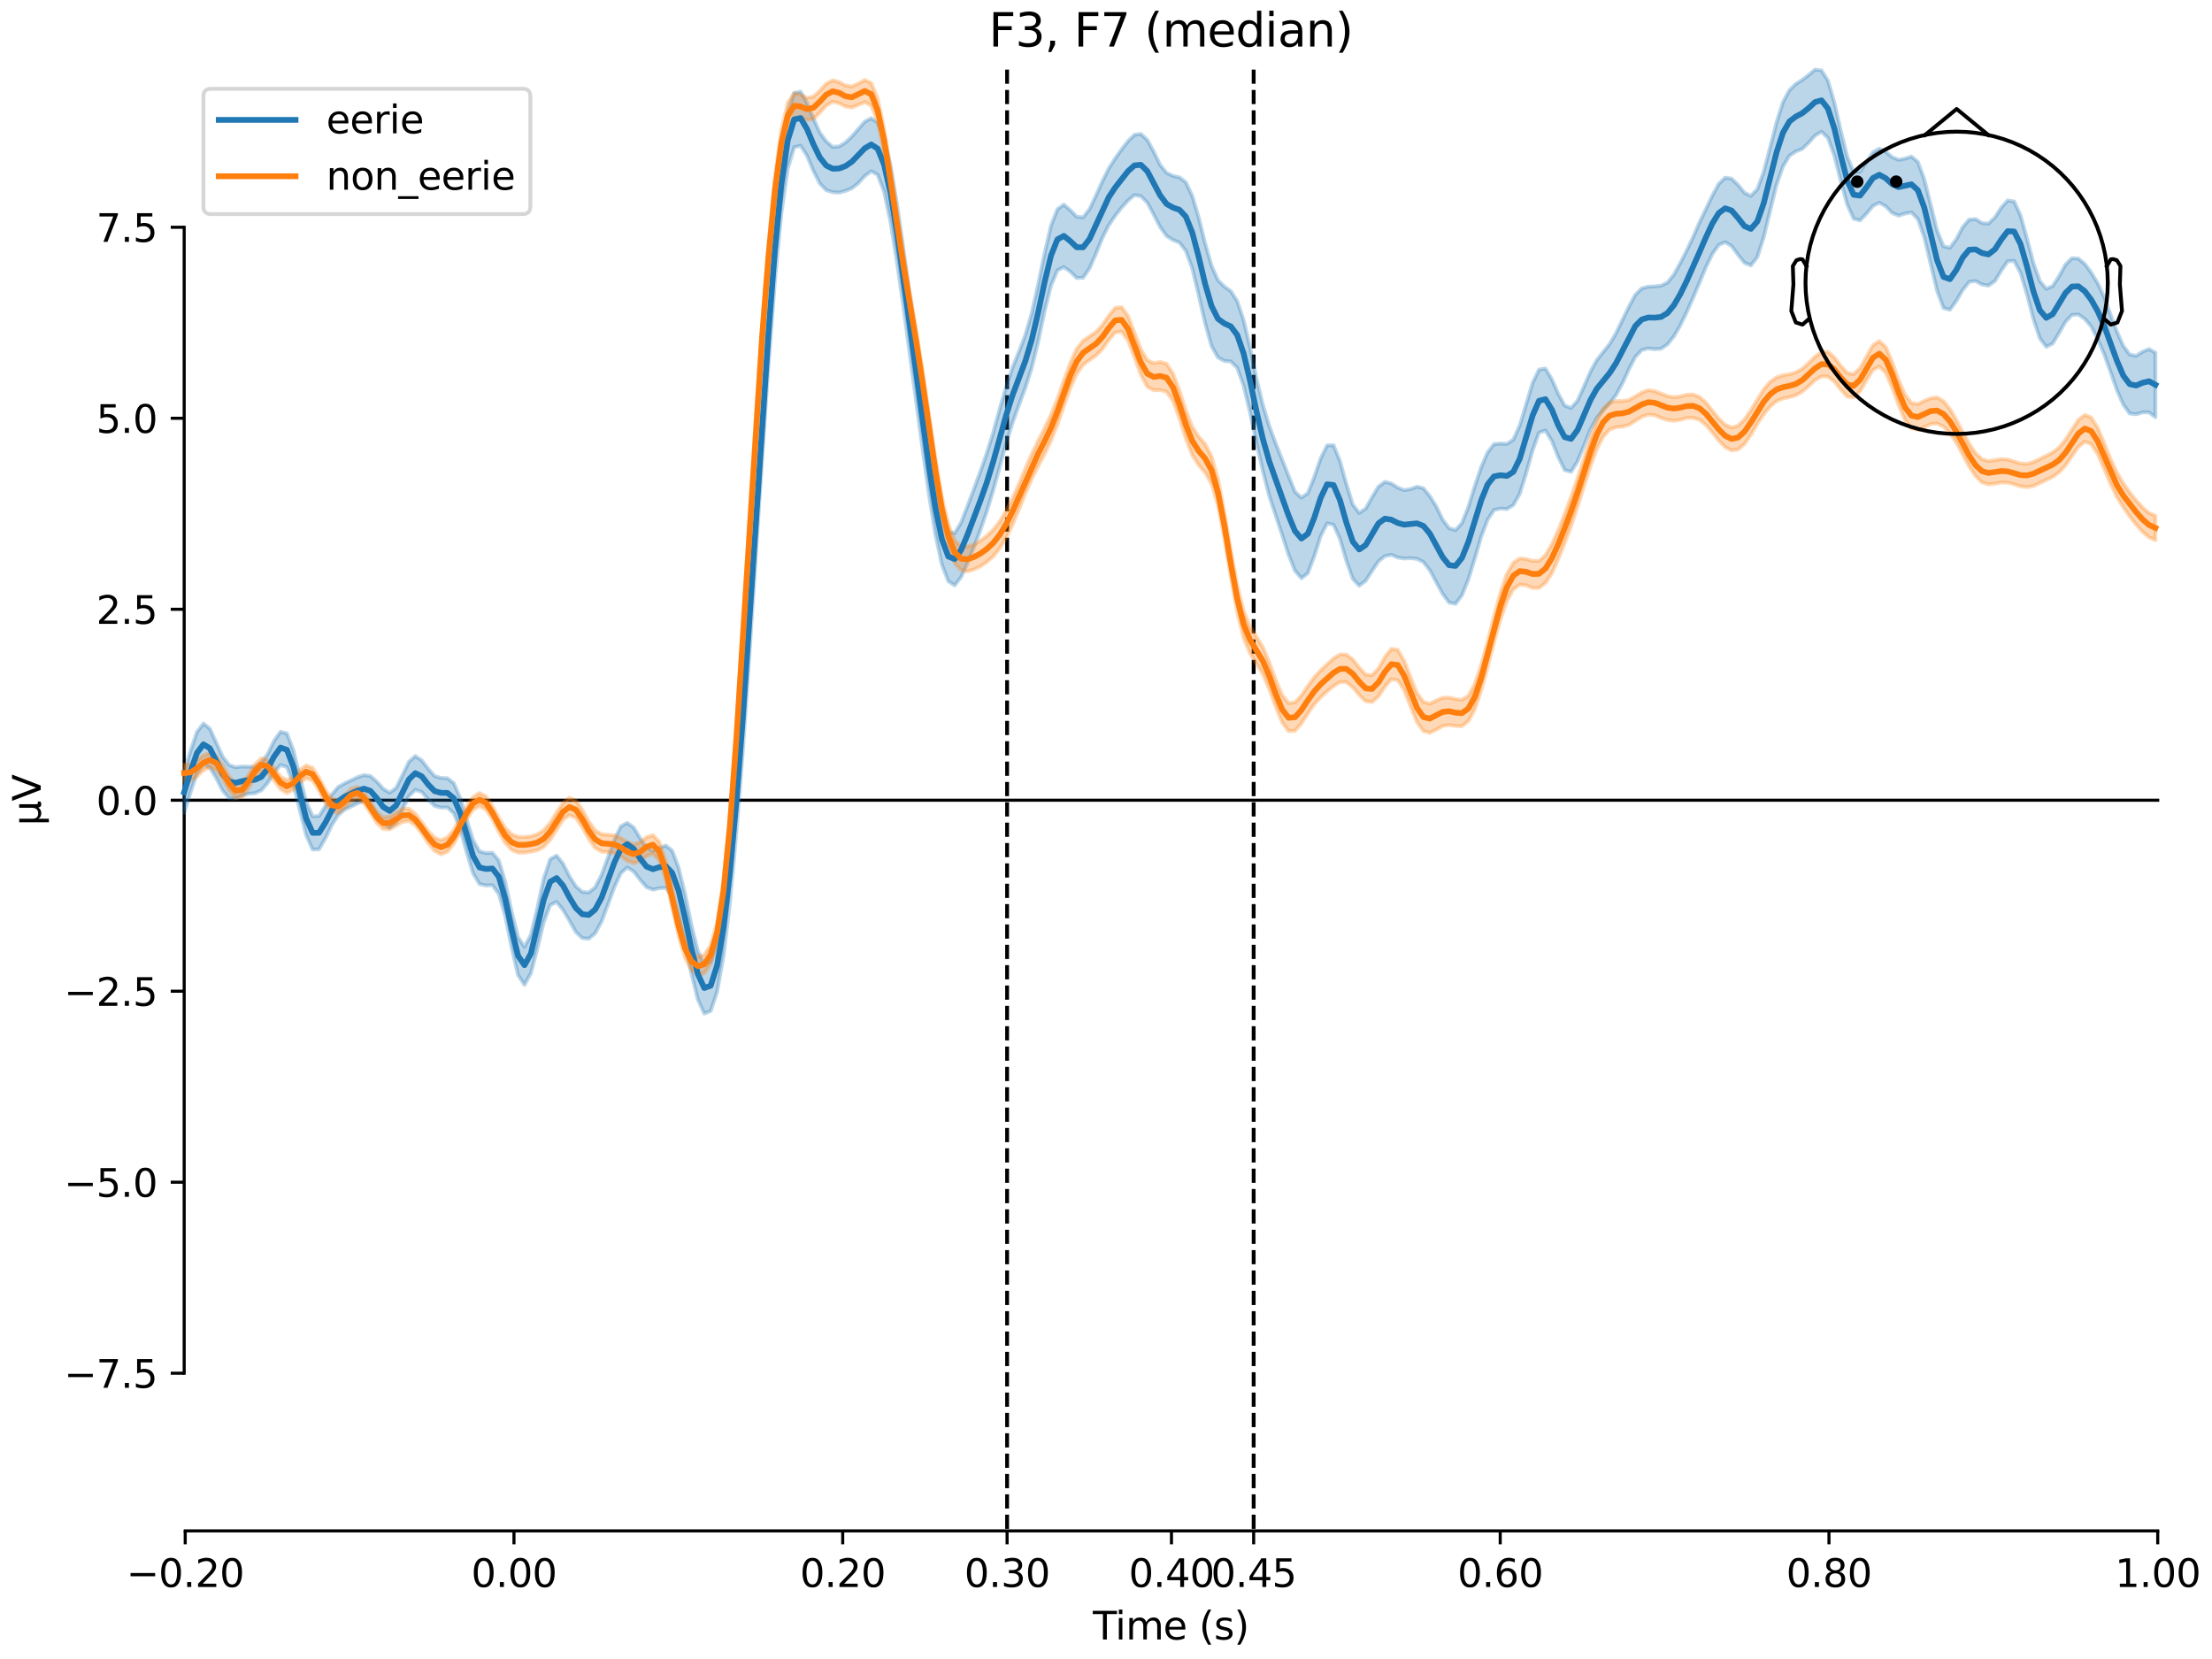 <?xml version="1.0" encoding="utf-8" standalone="no"?>
<!DOCTYPE svg PUBLIC "-//W3C//DTD SVG 1.1//EN"
  "http://www.w3.org/Graphics/SVG/1.1/DTD/svg11.dtd">
<svg xmlns:xlink="http://www.w3.org/1999/xlink" width="576pt" height="432pt" viewBox="0 0 576 432" xmlns="http://www.w3.org/2000/svg" version="1.1">
 <defs>
  <style type="text/css">*{stroke-linejoin: round; stroke-linecap: butt}</style>
 </defs>
 <g id="figure_1">
  <g id="patch_1">
   <path d="M 0 432 
L 576 432 
L 576 0 
L 0 0 
z
" style="fill: #ffffff"/>
  </g>
  <g id="axes_1">
   <g id="patch_2">
    <path d="M 47.961 398.644 
L 561.867 398.644 
L 561.867 18.118 
L 47.961 18.118 
L 47.961 398.644 
z
" style="fill: none; opacity: 0"/>
   </g>
   <g id="patch_3">
    <path d="M 47.961 357.58 
L 47.961 59.181 
" style="fill: none; stroke: #000000; stroke-width: 0.8; stroke-linejoin: miter; stroke-linecap: square"/>
   </g>
   <g id="LineCollection_1">
    <path d="M 262.245 18.118 
L 262.245 398.644 
" clip-path="url(#pcb6392b5c4)" style="fill: none; stroke-dasharray: 3.7,1.6; stroke-dashoffset: 0; stroke: #000000"/>
    <path d="M 326.449 18.118 
L 326.449 398.644 
" clip-path="url(#pcb6392b5c4)" style="fill: none; stroke-dasharray: 3.7,1.6; stroke-dashoffset: 0; stroke: #000000"/>
   </g>
   <g id="matplotlib.axis_1">
    <g id="xtick_1">
     <g id="line2d_1">
      <defs>
       <path id="m81d5988cf6" d="M 0 0 
L 0 3.5 
" style="stroke: #000000; stroke-width: 0.8"/>
      </defs>
      <g>
       <use xlink:href="#m81d5988cf6" x="48.229" y="398.644" style="stroke: #000000; stroke-width: 0.8"/>
      </g>
     </g>
     <g id="text_1">
      <!-- −0.20 -->
      <g transform="translate(32.906 413.242) scale(0.1 -0.1)">
       <defs>
        <path id="DejaVuSans-2212" d="M 678 2272 
L 4684 2272 
L 4684 1741 
L 678 1741 
L 678 2272 
z
" transform="scale(0.016)"/>
        <path id="DejaVuSans-30" d="M 2034 4250 
Q 1547 4250 1301 3770 
Q 1056 3291 1056 2328 
Q 1056 1369 1301 889 
Q 1547 409 2034 409 
Q 2525 409 2770 889 
Q 3016 1369 3016 2328 
Q 3016 3291 2770 3770 
Q 2525 4250 2034 4250 
z
M 2034 4750 
Q 2819 4750 3233 4129 
Q 3647 3509 3647 2328 
Q 3647 1150 3233 529 
Q 2819 -91 2034 -91 
Q 1250 -91 836 529 
Q 422 1150 422 2328 
Q 422 3509 836 4129 
Q 1250 4750 2034 4750 
z
" transform="scale(0.016)"/>
        <path id="DejaVuSans-2e" d="M 684 794 
L 1344 794 
L 1344 0 
L 684 0 
L 684 794 
z
" transform="scale(0.016)"/>
        <path id="DejaVuSans-32" d="M 1228 531 
L 3431 531 
L 3431 0 
L 469 0 
L 469 531 
Q 828 903 1448 1529 
Q 2069 2156 2228 2338 
Q 2531 2678 2651 2914 
Q 2772 3150 2772 3378 
Q 2772 3750 2511 3984 
Q 2250 4219 1831 4219 
Q 1534 4219 1204 4116 
Q 875 4013 500 3803 
L 500 4441 
Q 881 4594 1212 4672 
Q 1544 4750 1819 4750 
Q 2544 4750 2975 4387 
Q 3406 4025 3406 3419 
Q 3406 3131 3298 2873 
Q 3191 2616 2906 2266 
Q 2828 2175 2409 1742 
Q 1991 1309 1228 531 
z
" transform="scale(0.016)"/>
       </defs>
       <use xlink:href="#DejaVuSans-2212"/>
       <use xlink:href="#DejaVuSans-30" transform="translate(83.789 0)"/>
       <use xlink:href="#DejaVuSans-2e" transform="translate(147.412 0)"/>
       <use xlink:href="#DejaVuSans-32" transform="translate(179.199 0)"/>
       <use xlink:href="#DejaVuSans-30" transform="translate(242.822 0)"/>
      </g>
     </g>
    </g>
    <g id="xtick_2">
     <g id="line2d_2">
      <g>
       <use xlink:href="#m81d5988cf6" x="133.835" y="398.644" style="stroke: #000000; stroke-width: 0.8"/>
      </g>
     </g>
     <g id="text_2">
      <!-- 0.00 -->
      <g transform="translate(122.702 413.242) scale(0.1 -0.1)">
       <use xlink:href="#DejaVuSans-30"/>
       <use xlink:href="#DejaVuSans-2e" transform="translate(63.623 0)"/>
       <use xlink:href="#DejaVuSans-30" transform="translate(95.41 0)"/>
       <use xlink:href="#DejaVuSans-30" transform="translate(159.033 0)"/>
      </g>
     </g>
    </g>
    <g id="xtick_3">
     <g id="line2d_3">
      <g>
       <use xlink:href="#m81d5988cf6" x="219.441" y="398.644" style="stroke: #000000; stroke-width: 0.8"/>
      </g>
     </g>
     <g id="text_3">
      <!-- 0.20 -->
      <g transform="translate(208.309 413.242) scale(0.1 -0.1)">
       <use xlink:href="#DejaVuSans-30"/>
       <use xlink:href="#DejaVuSans-2e" transform="translate(63.623 0)"/>
       <use xlink:href="#DejaVuSans-32" transform="translate(95.41 0)"/>
       <use xlink:href="#DejaVuSans-30" transform="translate(159.033 0)"/>
      </g>
     </g>
    </g>
    <g id="xtick_4">
     <g id="line2d_4">
      <g>
       <use xlink:href="#m81d5988cf6" x="262.245" y="398.644" style="stroke: #000000; stroke-width: 0.8"/>
      </g>
     </g>
     <g id="text_4">
      <!-- 0.30 -->
      <g transform="translate(251.112 413.242) scale(0.1 -0.1)">
       <defs>
        <path id="DejaVuSans-33" d="M 2597 2516 
Q 3050 2419 3304 2112 
Q 3559 1806 3559 1356 
Q 3559 666 3084 287 
Q 2609 -91 1734 -91 
Q 1441 -91 1130 -33 
Q 819 25 488 141 
L 488 750 
Q 750 597 1062 519 
Q 1375 441 1716 441 
Q 2309 441 2620 675 
Q 2931 909 2931 1356 
Q 2931 1769 2642 2001 
Q 2353 2234 1838 2234 
L 1294 2234 
L 1294 2753 
L 1863 2753 
Q 2328 2753 2575 2939 
Q 2822 3125 2822 3475 
Q 2822 3834 2567 4026 
Q 2313 4219 1838 4219 
Q 1578 4219 1281 4162 
Q 984 4106 628 3988 
L 628 4550 
Q 988 4650 1302 4700 
Q 1616 4750 1894 4750 
Q 2613 4750 3031 4423 
Q 3450 4097 3450 3541 
Q 3450 3153 3228 2886 
Q 3006 2619 2597 2516 
z
" transform="scale(0.016)"/>
       </defs>
       <use xlink:href="#DejaVuSans-30"/>
       <use xlink:href="#DejaVuSans-2e" transform="translate(63.623 0)"/>
       <use xlink:href="#DejaVuSans-33" transform="translate(95.41 0)"/>
       <use xlink:href="#DejaVuSans-30" transform="translate(159.033 0)"/>
      </g>
     </g>
    </g>
    <g id="xtick_5">
     <g id="line2d_5">
      <g>
       <use xlink:href="#m81d5988cf6" x="305.048" y="398.644" style="stroke: #000000; stroke-width: 0.8"/>
      </g>
     </g>
     <g id="text_5">
      <!-- 0.40 -->
      <g transform="translate(293.915 413.242) scale(0.1 -0.1)">
       <defs>
        <path id="DejaVuSans-34" d="M 2419 4116 
L 825 1625 
L 2419 1625 
L 2419 4116 
z
M 2253 4666 
L 3047 4666 
L 3047 1625 
L 3713 1625 
L 3713 1100 
L 3047 1100 
L 3047 0 
L 2419 0 
L 2419 1100 
L 313 1100 
L 313 1709 
L 2253 4666 
z
" transform="scale(0.016)"/>
       </defs>
       <use xlink:href="#DejaVuSans-30"/>
       <use xlink:href="#DejaVuSans-2e" transform="translate(63.623 0)"/>
       <use xlink:href="#DejaVuSans-34" transform="translate(95.41 0)"/>
       <use xlink:href="#DejaVuSans-30" transform="translate(159.033 0)"/>
      </g>
     </g>
    </g>
    <g id="xtick_6">
     <g id="line2d_6">
      <g>
       <use xlink:href="#m81d5988cf6" x="326.449" y="398.644" style="stroke: #000000; stroke-width: 0.8"/>
      </g>
     </g>
     <g id="text_6">
      <!-- 0.45 -->
      <g transform="translate(315.317 413.242) scale(0.1 -0.1)">
       <defs>
        <path id="DejaVuSans-35" d="M 691 4666 
L 3169 4666 
L 3169 4134 
L 1269 4134 
L 1269 2991 
Q 1406 3038 1543 3061 
Q 1681 3084 1819 3084 
Q 2600 3084 3056 2656 
Q 3513 2228 3513 1497 
Q 3513 744 3044 326 
Q 2575 -91 1722 -91 
Q 1428 -91 1123 -41 
Q 819 9 494 109 
L 494 744 
Q 775 591 1075 516 
Q 1375 441 1709 441 
Q 2250 441 2565 725 
Q 2881 1009 2881 1497 
Q 2881 1984 2565 2268 
Q 2250 2553 1709 2553 
Q 1456 2553 1204 2497 
Q 953 2441 691 2322 
L 691 4666 
z
" transform="scale(0.016)"/>
       </defs>
       <use xlink:href="#DejaVuSans-30"/>
       <use xlink:href="#DejaVuSans-2e" transform="translate(63.623 0)"/>
       <use xlink:href="#DejaVuSans-34" transform="translate(95.41 0)"/>
       <use xlink:href="#DejaVuSans-35" transform="translate(159.033 0)"/>
      </g>
     </g>
    </g>
    <g id="xtick_7">
     <g id="line2d_7">
      <g>
       <use xlink:href="#m81d5988cf6" x="390.654" y="398.644" style="stroke: #000000; stroke-width: 0.8"/>
      </g>
     </g>
     <g id="text_7">
      <!-- 0.60 -->
      <g transform="translate(379.521 413.242) scale(0.1 -0.1)">
       <defs>
        <path id="DejaVuSans-36" d="M 2113 2584 
Q 1688 2584 1439 2293 
Q 1191 2003 1191 1497 
Q 1191 994 1439 701 
Q 1688 409 2113 409 
Q 2538 409 2786 701 
Q 3034 994 3034 1497 
Q 3034 2003 2786 2293 
Q 2538 2584 2113 2584 
z
M 3366 4563 
L 3366 3988 
Q 3128 4100 2886 4159 
Q 2644 4219 2406 4219 
Q 1781 4219 1451 3797 
Q 1122 3375 1075 2522 
Q 1259 2794 1537 2939 
Q 1816 3084 2150 3084 
Q 2853 3084 3261 2657 
Q 3669 2231 3669 1497 
Q 3669 778 3244 343 
Q 2819 -91 2113 -91 
Q 1303 -91 875 529 
Q 447 1150 447 2328 
Q 447 3434 972 4092 
Q 1497 4750 2381 4750 
Q 2619 4750 2861 4703 
Q 3103 4656 3366 4563 
z
" transform="scale(0.016)"/>
       </defs>
       <use xlink:href="#DejaVuSans-30"/>
       <use xlink:href="#DejaVuSans-2e" transform="translate(63.623 0)"/>
       <use xlink:href="#DejaVuSans-36" transform="translate(95.41 0)"/>
       <use xlink:href="#DejaVuSans-30" transform="translate(159.033 0)"/>
      </g>
     </g>
    </g>
    <g id="xtick_8">
     <g id="line2d_8">
      <g>
       <use xlink:href="#m81d5988cf6" x="476.261" y="398.644" style="stroke: #000000; stroke-width: 0.8"/>
      </g>
     </g>
     <g id="text_8">
      <!-- 0.80 -->
      <g transform="translate(465.128 413.242) scale(0.1 -0.1)">
       <defs>
        <path id="DejaVuSans-38" d="M 2034 2216 
Q 1584 2216 1326 1975 
Q 1069 1734 1069 1313 
Q 1069 891 1326 650 
Q 1584 409 2034 409 
Q 2484 409 2743 651 
Q 3003 894 3003 1313 
Q 3003 1734 2745 1975 
Q 2488 2216 2034 2216 
z
M 1403 2484 
Q 997 2584 770 2862 
Q 544 3141 544 3541 
Q 544 4100 942 4425 
Q 1341 4750 2034 4750 
Q 2731 4750 3128 4425 
Q 3525 4100 3525 3541 
Q 3525 3141 3298 2862 
Q 3072 2584 2669 2484 
Q 3125 2378 3379 2068 
Q 3634 1759 3634 1313 
Q 3634 634 3220 271 
Q 2806 -91 2034 -91 
Q 1263 -91 848 271 
Q 434 634 434 1313 
Q 434 1759 690 2068 
Q 947 2378 1403 2484 
z
M 1172 3481 
Q 1172 3119 1398 2916 
Q 1625 2713 2034 2713 
Q 2441 2713 2670 2916 
Q 2900 3119 2900 3481 
Q 2900 3844 2670 4047 
Q 2441 4250 2034 4250 
Q 1625 4250 1398 4047 
Q 1172 3844 1172 3481 
z
" transform="scale(0.016)"/>
       </defs>
       <use xlink:href="#DejaVuSans-30"/>
       <use xlink:href="#DejaVuSans-2e" transform="translate(63.623 0)"/>
       <use xlink:href="#DejaVuSans-38" transform="translate(95.41 0)"/>
       <use xlink:href="#DejaVuSans-30" transform="translate(159.033 0)"/>
      </g>
     </g>
    </g>
    <g id="xtick_9">
     <g id="line2d_9">
      <g>
       <use xlink:href="#m81d5988cf6" x="561.867" y="398.644" style="stroke: #000000; stroke-width: 0.8"/>
      </g>
     </g>
     <g id="text_9">
      <!-- 1.00 -->
      <g transform="translate(550.734 413.242) scale(0.1 -0.1)">
       <defs>
        <path id="DejaVuSans-31" d="M 794 531 
L 1825 531 
L 1825 4091 
L 703 3866 
L 703 4441 
L 1819 4666 
L 2450 4666 
L 2450 531 
L 3481 531 
L 3481 0 
L 794 0 
L 794 531 
z
" transform="scale(0.016)"/>
       </defs>
       <use xlink:href="#DejaVuSans-31"/>
       <use xlink:href="#DejaVuSans-2e" transform="translate(63.623 0)"/>
       <use xlink:href="#DejaVuSans-30" transform="translate(95.41 0)"/>
       <use xlink:href="#DejaVuSans-30" transform="translate(159.033 0)"/>
      </g>
     </g>
    </g>
    <g id="text_10">
     <!-- Time (s) -->
     <g transform="translate(284.585 426.92) scale(0.1 -0.1)">
      <defs>
       <path id="DejaVuSans-54" d="M -19 4666 
L 3928 4666 
L 3928 4134 
L 2272 4134 
L 2272 0 
L 1638 0 
L 1638 4134 
L -19 4134 
L -19 4666 
z
" transform="scale(0.016)"/>
       <path id="DejaVuSans-69" d="M 603 3500 
L 1178 3500 
L 1178 0 
L 603 0 
L 603 3500 
z
M 603 4863 
L 1178 4863 
L 1178 4134 
L 603 4134 
L 603 4863 
z
" transform="scale(0.016)"/>
       <path id="DejaVuSans-6d" d="M 3328 2828 
Q 3544 3216 3844 3400 
Q 4144 3584 4550 3584 
Q 5097 3584 5394 3201 
Q 5691 2819 5691 2113 
L 5691 0 
L 5113 0 
L 5113 2094 
Q 5113 2597 4934 2840 
Q 4756 3084 4391 3084 
Q 3944 3084 3684 2787 
Q 3425 2491 3425 1978 
L 3425 0 
L 2847 0 
L 2847 2094 
Q 2847 2600 2669 2842 
Q 2491 3084 2119 3084 
Q 1678 3084 1418 2786 
Q 1159 2488 1159 1978 
L 1159 0 
L 581 0 
L 581 3500 
L 1159 3500 
L 1159 2956 
Q 1356 3278 1631 3431 
Q 1906 3584 2284 3584 
Q 2666 3584 2933 3390 
Q 3200 3197 3328 2828 
z
" transform="scale(0.016)"/>
       <path id="DejaVuSans-65" d="M 3597 1894 
L 3597 1613 
L 953 1613 
Q 991 1019 1311 708 
Q 1631 397 2203 397 
Q 2534 397 2845 478 
Q 3156 559 3463 722 
L 3463 178 
Q 3153 47 2828 -22 
Q 2503 -91 2169 -91 
Q 1331 -91 842 396 
Q 353 884 353 1716 
Q 353 2575 817 3079 
Q 1281 3584 2069 3584 
Q 2775 3584 3186 3129 
Q 3597 2675 3597 1894 
z
M 3022 2063 
Q 3016 2534 2758 2815 
Q 2500 3097 2075 3097 
Q 1594 3097 1305 2825 
Q 1016 2553 972 2059 
L 3022 2063 
z
" transform="scale(0.016)"/>
       <path id="DejaVuSans-20" transform="scale(0.016)"/>
       <path id="DejaVuSans-28" d="M 1984 4856 
Q 1566 4138 1362 3434 
Q 1159 2731 1159 2009 
Q 1159 1288 1364 580 
Q 1569 -128 1984 -844 
L 1484 -844 
Q 1016 -109 783 600 
Q 550 1309 550 2009 
Q 550 2706 781 3412 
Q 1013 4119 1484 4856 
L 1984 4856 
z
" transform="scale(0.016)"/>
       <path id="DejaVuSans-73" d="M 2834 3397 
L 2834 2853 
Q 2591 2978 2328 3040 
Q 2066 3103 1784 3103 
Q 1356 3103 1142 2972 
Q 928 2841 928 2578 
Q 928 2378 1081 2264 
Q 1234 2150 1697 2047 
L 1894 2003 
Q 2506 1872 2764 1633 
Q 3022 1394 3022 966 
Q 3022 478 2636 193 
Q 2250 -91 1575 -91 
Q 1294 -91 989 -36 
Q 684 19 347 128 
L 347 722 
Q 666 556 975 473 
Q 1284 391 1588 391 
Q 1994 391 2212 530 
Q 2431 669 2431 922 
Q 2431 1156 2273 1281 
Q 2116 1406 1581 1522 
L 1381 1569 
Q 847 1681 609 1914 
Q 372 2147 372 2553 
Q 372 3047 722 3315 
Q 1072 3584 1716 3584 
Q 2034 3584 2315 3537 
Q 2597 3491 2834 3397 
z
" transform="scale(0.016)"/>
       <path id="DejaVuSans-29" d="M 513 4856 
L 1013 4856 
Q 1481 4119 1714 3412 
Q 1947 2706 1947 2009 
Q 1947 1309 1714 600 
Q 1481 -109 1013 -844 
L 513 -844 
Q 928 -128 1133 580 
Q 1338 1288 1338 2009 
Q 1338 2731 1133 3434 
Q 928 4138 513 4856 
z
" transform="scale(0.016)"/>
      </defs>
      <use xlink:href="#DejaVuSans-54"/>
      <use xlink:href="#DejaVuSans-69" transform="translate(57.959 0)"/>
      <use xlink:href="#DejaVuSans-6d" transform="translate(85.742 0)"/>
      <use xlink:href="#DejaVuSans-65" transform="translate(183.154 0)"/>
      <use xlink:href="#DejaVuSans-20" transform="translate(244.678 0)"/>
      <use xlink:href="#DejaVuSans-28" transform="translate(276.465 0)"/>
      <use xlink:href="#DejaVuSans-73" transform="translate(315.479 0)"/>
      <use xlink:href="#DejaVuSans-29" transform="translate(367.578 0)"/>
     </g>
    </g>
   </g>
   <g id="matplotlib.axis_2">
    <g id="ytick_1">
     <g id="line2d_10">
      <defs>
       <path id="m9a76d525ae" d="M 0 0 
L -3.5 0 
" style="stroke: #000000; stroke-width: 0.8"/>
      </defs>
      <g>
       <use xlink:href="#m9a76d525ae" x="47.961" y="357.58" style="stroke: #000000; stroke-width: 0.8"/>
      </g>
     </g>
     <g id="text_11">
      <!-- −7.5 -->
      <g transform="translate(16.678 361.38) scale(0.1 -0.1)">
       <defs>
        <path id="DejaVuSans-37" d="M 525 4666 
L 3525 4666 
L 3525 4397 
L 1831 0 
L 1172 0 
L 2766 4134 
L 525 4134 
L 525 4666 
z
" transform="scale(0.016)"/>
       </defs>
       <use xlink:href="#DejaVuSans-2212"/>
       <use xlink:href="#DejaVuSans-37" transform="translate(83.789 0)"/>
       <use xlink:href="#DejaVuSans-2e" transform="translate(147.412 0)"/>
       <use xlink:href="#DejaVuSans-35" transform="translate(179.199 0)"/>
      </g>
     </g>
    </g>
    <g id="ytick_2">
     <g id="line2d_11">
      <g>
       <use xlink:href="#m9a76d525ae" x="47.961" y="307.847" style="stroke: #000000; stroke-width: 0.8"/>
      </g>
     </g>
     <g id="text_12">
      <!-- −5.0 -->
      <g transform="translate(16.678 311.646) scale(0.1 -0.1)">
       <use xlink:href="#DejaVuSans-2212"/>
       <use xlink:href="#DejaVuSans-35" transform="translate(83.789 0)"/>
       <use xlink:href="#DejaVuSans-2e" transform="translate(147.412 0)"/>
       <use xlink:href="#DejaVuSans-30" transform="translate(179.199 0)"/>
      </g>
     </g>
    </g>
    <g id="ytick_3">
     <g id="line2d_12">
      <g>
       <use xlink:href="#m9a76d525ae" x="47.961" y="258.114" style="stroke: #000000; stroke-width: 0.8"/>
      </g>
     </g>
     <g id="text_13">
      <!-- −2.5 -->
      <g transform="translate(16.678 261.913) scale(0.1 -0.1)">
       <use xlink:href="#DejaVuSans-2212"/>
       <use xlink:href="#DejaVuSans-32" transform="translate(83.789 0)"/>
       <use xlink:href="#DejaVuSans-2e" transform="translate(147.412 0)"/>
       <use xlink:href="#DejaVuSans-35" transform="translate(179.199 0)"/>
      </g>
     </g>
    </g>
    <g id="ytick_4">
     <g id="line2d_13">
      <g>
       <use xlink:href="#m9a76d525ae" x="47.961" y="208.381" style="stroke: #000000; stroke-width: 0.8"/>
      </g>
     </g>
     <g id="text_14">
      <!-- 0.0 -->
      <g transform="translate(25.058 212.18) scale(0.1 -0.1)">
       <use xlink:href="#DejaVuSans-30"/>
       <use xlink:href="#DejaVuSans-2e" transform="translate(63.623 0)"/>
       <use xlink:href="#DejaVuSans-30" transform="translate(95.41 0)"/>
      </g>
     </g>
    </g>
    <g id="ytick_5">
     <g id="line2d_14">
      <g>
       <use xlink:href="#m9a76d525ae" x="47.961" y="158.648" style="stroke: #000000; stroke-width: 0.8"/>
      </g>
     </g>
     <g id="text_15">
      <!-- 2.5 -->
      <g transform="translate(25.058 162.447) scale(0.1 -0.1)">
       <use xlink:href="#DejaVuSans-32"/>
       <use xlink:href="#DejaVuSans-2e" transform="translate(63.623 0)"/>
       <use xlink:href="#DejaVuSans-35" transform="translate(95.41 0)"/>
      </g>
     </g>
    </g>
    <g id="ytick_6">
     <g id="line2d_15">
      <g>
       <use xlink:href="#m9a76d525ae" x="47.961" y="108.915" style="stroke: #000000; stroke-width: 0.8"/>
      </g>
     </g>
     <g id="text_16">
      <!-- 5.0 -->
      <g transform="translate(25.058 112.714) scale(0.1 -0.1)">
       <use xlink:href="#DejaVuSans-35"/>
       <use xlink:href="#DejaVuSans-2e" transform="translate(63.623 0)"/>
       <use xlink:href="#DejaVuSans-30" transform="translate(95.41 0)"/>
      </g>
     </g>
    </g>
    <g id="ytick_7">
     <g id="line2d_16">
      <g>
       <use xlink:href="#m9a76d525ae" x="47.961" y="59.181" style="stroke: #000000; stroke-width: 0.8"/>
      </g>
     </g>
     <g id="text_17">
      <!-- 7.5 -->
      <g transform="translate(25.058 62.981) scale(0.1 -0.1)">
       <use xlink:href="#DejaVuSans-37"/>
       <use xlink:href="#DejaVuSans-2e" transform="translate(63.623 0)"/>
       <use xlink:href="#DejaVuSans-35" transform="translate(95.41 0)"/>
      </g>
     </g>
    </g>
    <g id="text_18">
     <!-- µV -->
     <g transform="translate(10.599 214.982) rotate(-90) scale(0.1 -0.1)">
      <defs>
       <path id="DejaVuSans-b5" d="M 544 -1331 
L 544 3500 
L 1119 3500 
L 1119 1325 
Q 1119 872 1334 640 
Q 1550 409 1972 409 
Q 2434 409 2667 671 
Q 2900 934 2900 1459 
L 2900 3500 
L 3475 3500 
L 3475 806 
Q 3475 619 3529 530 
Q 3584 441 3700 441 
Q 3728 441 3778 458 
Q 3828 475 3916 513 
L 3916 50 
Q 3788 -22 3673 -56 
Q 3559 -91 3450 -91 
Q 3234 -91 3106 31 
Q 2978 153 2931 403 
Q 2775 156 2548 32 
Q 2322 -91 2016 -91 
Q 1697 -91 1473 31 
Q 1250 153 1119 397 
L 1119 -1331 
L 544 -1331 
z
" transform="scale(0.016)"/>
       <path id="DejaVuSans-56" d="M 1831 0 
L 50 4666 
L 709 4666 
L 2188 738 
L 3669 4666 
L 4325 4666 
L 2547 0 
L 1831 0 
z
" transform="scale(0.016)"/>
      </defs>
      <use xlink:href="#DejaVuSans-b5"/>
      <use xlink:href="#DejaVuSans-56" transform="translate(63.623 0)"/>
     </g>
    </g>
   </g>
   <g id="patch_4">
    <path d="M 48.229 398.644 
L 561.867 398.644 
" style="fill: none; stroke: #000000; stroke-width: 0.8; stroke-linejoin: miter; stroke-linecap: square"/>
   </g>
   <g id="patch_5">
    <path d="M 47.961 208.381 
L 561.867 208.381 
" style="fill: none; stroke: #000000; stroke-width: 0.8; stroke-linejoin: miter; stroke-linecap: square"/>
   </g>
   <g id="text_19">
    <!-- F3, F7 (median) -->
    <g transform="translate(257.483 12.118) scale(0.12 -0.12)">
     <defs>
      <path id="DejaVuSans-46" d="M 628 4666 
L 3309 4666 
L 3309 4134 
L 1259 4134 
L 1259 2759 
L 3109 2759 
L 3109 2228 
L 1259 2228 
L 1259 0 
L 628 0 
L 628 4666 
z
" transform="scale(0.016)"/>
      <path id="DejaVuSans-2c" d="M 750 794 
L 1409 794 
L 1409 256 
L 897 -744 
L 494 -744 
L 750 256 
L 750 794 
z
" transform="scale(0.016)"/>
      <path id="DejaVuSans-64" d="M 2906 2969 
L 2906 4863 
L 3481 4863 
L 3481 0 
L 2906 0 
L 2906 525 
Q 2725 213 2448 61 
Q 2172 -91 1784 -91 
Q 1150 -91 751 415 
Q 353 922 353 1747 
Q 353 2572 751 3078 
Q 1150 3584 1784 3584 
Q 2172 3584 2448 3432 
Q 2725 3281 2906 2969 
z
M 947 1747 
Q 947 1113 1208 752 
Q 1469 391 1925 391 
Q 2381 391 2643 752 
Q 2906 1113 2906 1747 
Q 2906 2381 2643 2742 
Q 2381 3103 1925 3103 
Q 1469 3103 1208 2742 
Q 947 2381 947 1747 
z
" transform="scale(0.016)"/>
      <path id="DejaVuSans-61" d="M 2194 1759 
Q 1497 1759 1228 1600 
Q 959 1441 959 1056 
Q 959 750 1161 570 
Q 1363 391 1709 391 
Q 2188 391 2477 730 
Q 2766 1069 2766 1631 
L 2766 1759 
L 2194 1759 
z
M 3341 1997 
L 3341 0 
L 2766 0 
L 2766 531 
Q 2569 213 2275 61 
Q 1981 -91 1556 -91 
Q 1019 -91 701 211 
Q 384 513 384 1019 
Q 384 1609 779 1909 
Q 1175 2209 1959 2209 
L 2766 2209 
L 2766 2266 
Q 2766 2663 2505 2880 
Q 2244 3097 1772 3097 
Q 1472 3097 1187 3025 
Q 903 2953 641 2809 
L 641 3341 
Q 956 3463 1253 3523 
Q 1550 3584 1831 3584 
Q 2591 3584 2966 3190 
Q 3341 2797 3341 1997 
z
" transform="scale(0.016)"/>
      <path id="DejaVuSans-6e" d="M 3513 2113 
L 3513 0 
L 2938 0 
L 2938 2094 
Q 2938 2591 2744 2837 
Q 2550 3084 2163 3084 
Q 1697 3084 1428 2787 
Q 1159 2491 1159 1978 
L 1159 0 
L 581 0 
L 581 3500 
L 1159 3500 
L 1159 2956 
Q 1366 3272 1645 3428 
Q 1925 3584 2291 3584 
Q 2894 3584 3203 3211 
Q 3513 2838 3513 2113 
z
" transform="scale(0.016)"/>
     </defs>
     <use xlink:href="#DejaVuSans-46"/>
     <use xlink:href="#DejaVuSans-33" transform="translate(57.52 0)"/>
     <use xlink:href="#DejaVuSans-2c" transform="translate(121.143 0)"/>
     <use xlink:href="#DejaVuSans-20" transform="translate(152.93 0)"/>
     <use xlink:href="#DejaVuSans-46" transform="translate(184.717 0)"/>
     <use xlink:href="#DejaVuSans-37" transform="translate(242.236 0)"/>
     <use xlink:href="#DejaVuSans-20" transform="translate(305.859 0)"/>
     <use xlink:href="#DejaVuSans-28" transform="translate(337.646 0)"/>
     <use xlink:href="#DejaVuSans-6d" transform="translate(376.66 0)"/>
     <use xlink:href="#DejaVuSans-65" transform="translate(474.072 0)"/>
     <use xlink:href="#DejaVuSans-64" transform="translate(535.596 0)"/>
     <use xlink:href="#DejaVuSans-69" transform="translate(599.072 0)"/>
     <use xlink:href="#DejaVuSans-61" transform="translate(626.855 0)"/>
     <use xlink:href="#DejaVuSans-6e" transform="translate(688.135 0)"/>
     <use xlink:href="#DejaVuSans-29" transform="translate(751.514 0)"/>
    </g>
   </g>
   <g id="legend_1">
    <g id="patch_6">
     <path d="M 54.961 55.753 
L 136.103 55.753 
Q 138.103 55.753 138.103 53.753 
L 138.103 25.118 
Q 138.103 23.118 136.103 23.118 
L 54.961 23.118 
Q 52.961 23.118 52.961 25.118 
L 52.961 53.753 
Q 52.961 55.753 54.961 55.753 
z
" style="fill: #ffffff; opacity: 0.8; stroke: #cccccc; stroke-linejoin: miter"/>
    </g>
    <g id="line2d_17">
     <path d="M 56.961 31.217 
L 66.961 31.217 
L 76.961 31.217 
" style="fill: none; stroke: #1f77b4; stroke-width: 1.5; stroke-linecap: square"/>
    </g>
    <g id="text_20">
     <!-- eerie -->
     <g transform="translate(84.961 34.717) scale(0.1 -0.1)">
      <defs>
       <path id="DejaVuSans-72" d="M 2631 2963 
Q 2534 3019 2420 3045 
Q 2306 3072 2169 3072 
Q 1681 3072 1420 2755 
Q 1159 2438 1159 1844 
L 1159 0 
L 581 0 
L 581 3500 
L 1159 3500 
L 1159 2956 
Q 1341 3275 1631 3429 
Q 1922 3584 2338 3584 
Q 2397 3584 2469 3576 
Q 2541 3569 2628 3553 
L 2631 2963 
z
" transform="scale(0.016)"/>
      </defs>
      <use xlink:href="#DejaVuSans-65"/>
      <use xlink:href="#DejaVuSans-65" transform="translate(61.523 0)"/>
      <use xlink:href="#DejaVuSans-72" transform="translate(123.047 0)"/>
      <use xlink:href="#DejaVuSans-69" transform="translate(164.16 0)"/>
      <use xlink:href="#DejaVuSans-65" transform="translate(191.943 0)"/>
     </g>
    </g>
    <g id="line2d_18">
     <path d="M 56.961 45.895 
L 66.961 45.895 
L 76.961 45.895 
" style="fill: none; stroke: #ff7f0e; stroke-width: 1.5; stroke-linecap: square"/>
    </g>
    <g id="text_21">
     <!-- non_eerie -->
     <g transform="translate(84.961 49.395) scale(0.1 -0.1)">
      <defs>
       <path id="DejaVuSans-6f" d="M 1959 3097 
Q 1497 3097 1228 2736 
Q 959 2375 959 1747 
Q 959 1119 1226 758 
Q 1494 397 1959 397 
Q 2419 397 2687 759 
Q 2956 1122 2956 1747 
Q 2956 2369 2687 2733 
Q 2419 3097 1959 3097 
z
M 1959 3584 
Q 2709 3584 3137 3096 
Q 3566 2609 3566 1747 
Q 3566 888 3137 398 
Q 2709 -91 1959 -91 
Q 1206 -91 779 398 
Q 353 888 353 1747 
Q 353 2609 779 3096 
Q 1206 3584 1959 3584 
z
" transform="scale(0.016)"/>
       <path id="DejaVuSans-5f" d="M 3263 -1063 
L 3263 -1509 
L -63 -1509 
L -63 -1063 
L 3263 -1063 
z
" transform="scale(0.016)"/>
      </defs>
      <use xlink:href="#DejaVuSans-6e"/>
      <use xlink:href="#DejaVuSans-6f" transform="translate(63.379 0)"/>
      <use xlink:href="#DejaVuSans-6e" transform="translate(124.561 0)"/>
      <use xlink:href="#DejaVuSans-5f" transform="translate(187.939 0)"/>
      <use xlink:href="#DejaVuSans-65" transform="translate(237.939 0)"/>
      <use xlink:href="#DejaVuSans-65" transform="translate(299.463 0)"/>
      <use xlink:href="#DejaVuSans-72" transform="translate(360.986 0)"/>
      <use xlink:href="#DejaVuSans-69" transform="translate(402.1 0)"/>
      <use xlink:href="#DejaVuSans-65" transform="translate(429.883 0)"/>
     </g>
    </g>
   </g>
   <g id="FillBetweenPolyCollection_1">
    <defs>
     <path id="m4a543c2d09" d="M 47.961 -230.914 
L 47.961 -220.336 
L 49.633 -225.735 
L 51.305 -230.609 
L 52.977 -232.827 
L 54.649 -232.154 
L 56.321 -229.352 
L 57.993 -226.09 
L 59.665 -224.16 
L 61.337 -224.061 
L 63.009 -224.787 
L 64.681 -225.315 
L 66.353 -225.457 
L 68.025 -226.173 
L 69.697 -228.101 
L 71.369 -230.784 
L 73.041 -232.806 
L 74.713 -232.258 
L 76.385 -227.996 
L 78.057 -221.078 
L 79.729 -214.523 
L 81.401 -210.796 
L 83.073 -210.852 
L 84.745 -213.711 
L 86.417 -217.154 
L 88.089 -219.774 
L 89.761 -221.195 
L 91.433 -221.968 
L 93.105 -222.803 
L 94.777 -223.437 
L 96.449 -222.473 
L 98.121 -220.145 
L 99.793 -217.528 
L 101.465 -216.443 
L 103.137 -217.752 
L 104.809 -221.211 
L 106.481 -224.708 
L 108.153 -226.303 
L 109.825 -225.78 
L 111.497 -223.813 
L 113.169 -222.144 
L 114.841 -221.701 
L 116.513 -221.724 
L 118.185 -220.192 
L 119.857 -216.167 
L 121.529 -210.035 
L 123.201 -204.56 
L 124.873 -201.792 
L 126.545 -201.44 
L 128.217 -201.506 
L 129.889 -199.23 
L 131.561 -193.513 
L 133.233 -185.235 
L 134.905 -178.075 
L 136.577 -175.558 
L 138.249 -178.59 
L 139.921 -185.006 
L 141.593 -191.924 
L 143.265 -196.305 
L 144.937 -197.142 
L 146.609 -195.065 
L 148.281 -192.245 
L 149.953 -189.312 
L 151.625 -187.725 
L 153.297 -187.548 
L 154.969 -188.951 
L 156.641 -192.026 
L 158.313 -196.456 
L 159.985 -200.995 
L 161.657 -204.602 
L 163.329 -206.113 
L 165.001 -205.081 
L 166.673 -202.922 
L 168.345 -200.997 
L 170.017 -200.341 
L 171.689 -200.709 
L 173.361 -200.827 
L 175.033 -198.662 
L 176.705 -193.457 
L 178.377 -186.312 
L 180.049 -178.544 
L 181.721 -171.72 
L 183.393 -168.077 
L 185.065 -168.739 
L 186.737 -173.74 
L 188.409 -183.145 
L 190.081 -197.112 
L 191.753 -215.2 
L 193.425 -236.441 
L 195.097 -260.782 
L 196.769 -286.461 
L 198.441 -312.397 
L 200.113 -337.036 
L 201.785 -358.888 
L 203.457 -376.409 
L 205.129 -388.061 
L 206.801 -393.659 
L 208.473 -394.054 
L 210.145 -391.453 
L 211.817 -387.479 
L 213.489 -384.214 
L 215.161 -382.472 
L 216.833 -381.951 
L 218.505 -381.845 
L 220.177 -382.298 
L 221.849 -382.989 
L 223.521 -384.32 
L 225.193 -386.168 
L 226.865 -387.417 
L 228.537 -386.498 
L 230.209 -382.117 
L 231.881 -374.281 
L 233.553 -363.956 
L 235.225 -352.278 
L 236.897 -339.865 
L 238.569 -327.488 
L 240.241 -315.143 
L 241.913 -303.178 
L 243.585 -292.836 
L 245.257 -284.986 
L 246.929 -280.65 
L 248.601 -279.571 
L 250.273 -281.726 
L 251.945 -285.339 
L 253.617 -289.508 
L 255.289 -294.015 
L 256.961 -298.776 
L 258.633 -304.324 
L 260.305 -310.313 
L 261.977 -316.558 
L 263.649 -321.849 
L 265.321 -326.486 
L 266.993 -330.988 
L 268.665 -336.206 
L 270.337 -343.043 
L 272.009 -350.945 
L 273.681 -357.621 
L 275.353 -361.609 
L 277.025 -362.457 
L 278.697 -361.289 
L 280.369 -359.614 
L 282.041 -359.676 
L 283.713 -362.111 
L 285.385 -365.931 
L 287.057 -370.046 
L 288.729 -373.367 
L 290.401 -375.828 
L 292.073 -377.952 
L 293.745 -379.798 
L 295.417 -381.204 
L 297.089 -380.916 
L 298.761 -379.224 
L 300.433 -376.114 
L 302.105 -372.883 
L 303.777 -370.563 
L 305.449 -369.502 
L 307.121 -368.839 
L 308.793 -366.676 
L 310.465 -362.131 
L 312.137 -355.14 
L 313.809 -347.886 
L 315.481 -341.877 
L 317.153 -338.93 
L 318.825 -338.015 
L 320.497 -337.883 
L 322.169 -336.224 
L 323.841 -331.56 
L 325.513 -324.644 
L 327.185 -316.668 
L 328.857 -309.327 
L 330.529 -302.795 
L 332.201 -297.749 
L 333.873 -292.702 
L 335.545 -287.563 
L 337.217 -283.376 
L 338.889 -281.427 
L 340.561 -282.745 
L 342.233 -287.167 
L 343.905 -292.399 
L 345.577 -295.725 
L 347.249 -295.361 
L 348.921 -291.703 
L 350.593 -285.964 
L 352.265 -281.264 
L 353.937 -279.489 
L 355.609 -280.741 
L 357.281 -283.332 
L 358.953 -285.832 
L 360.625 -287.198 
L 362.297 -287.535 
L 363.969 -286.833 
L 365.641 -286.57 
L 367.313 -286.657 
L 368.985 -286.481 
L 370.657 -285.651 
L 372.329 -283.504 
L 374.001 -280.382 
L 375.673 -277.35 
L 377.345 -275.093 
L 379.017 -274.774 
L 380.689 -276.981 
L 382.361 -281.123 
L 384.033 -286.553 
L 385.705 -292.267 
L 387.377 -296.685 
L 389.049 -299.195 
L 390.721 -299.571 
L 392.393 -299.454 
L 394.065 -300.48 
L 395.737 -303.408 
L 397.409 -308.783 
L 399.081 -314.702 
L 400.753 -319.336 
L 402.425 -319.898 
L 404.097 -317.198 
L 405.769 -313.009 
L 407.441 -309.597 
L 409.113 -309.148 
L 410.785 -311.821 
L 412.457 -315.928 
L 414.129 -320.14 
L 415.801 -323.189 
L 417.473 -325.13 
L 419.145 -326.925 
L 420.817 -329.161 
L 422.489 -332.192 
L 424.161 -335.852 
L 425.833 -339.059 
L 427.505 -340.84 
L 429.177 -341.283 
L 430.849 -341.078 
L 432.521 -341.183 
L 434.193 -342.318 
L 435.865 -344.391 
L 437.537 -347.251 
L 439.209 -350.706 
L 440.881 -354.475 
L 442.553 -358.416 
L 444.225 -362.459 
L 445.897 -365.877 
L 447.569 -368.233 
L 449.241 -368.946 
L 450.913 -367.914 
L 452.585 -365.653 
L 454.257 -363.557 
L 455.929 -362.897 
L 457.601 -365.05 
L 459.273 -370.228 
L 460.945 -377.145 
L 462.617 -383.909 
L 464.289 -388.65 
L 465.961 -391.435 
L 467.633 -392.566 
L 469.305 -393.22 
L 470.977 -394.839 
L 472.649 -396.713 
L 474.321 -397.703 
L 475.993 -396.093 
L 477.665 -391.478 
L 479.337 -384.899 
L 481.009 -378.763 
L 482.681 -375.052 
L 484.353 -374.607 
L 486.025 -376.356 
L 487.697 -378.362 
L 489.369 -379.23 
L 491.041 -378.278 
L 492.713 -376.548 
L 494.385 -375.845 
L 496.057 -376.383 
L 497.729 -376.7 
L 499.401 -374.975 
L 501.073 -370.249 
L 502.745 -363.267 
L 504.417 -356.299 
L 506.089 -351.8 
L 507.761 -351.336 
L 509.433 -353.66 
L 511.105 -356.508 
L 512.777 -358.613 
L 514.449 -358.82 
L 516.121 -357.914 
L 517.793 -357.636 
L 519.465 -358.803 
L 521.137 -361.541 
L 522.809 -363.965 
L 524.481 -364.064 
L 526.153 -360.919 
L 527.825 -355.356 
L 529.497 -348.941 
L 531.169 -343.93 
L 532.841 -341.689 
L 534.513 -342.551 
L 536.185 -345.317 
L 537.857 -348.21 
L 539.529 -350.004 
L 541.201 -350.111 
L 542.873 -348.952 
L 544.545 -347 
L 546.217 -343.695 
L 547.889 -339.843 
L 549.561 -335.227 
L 551.233 -330.446 
L 552.905 -326.623 
L 554.577 -324.323 
L 556.249 -324.125 
L 557.921 -324.63 
L 559.593 -324.627 
L 561.265 -323.357 
L 561.265 -340.169 
L 561.265 -340.169 
L 559.593 -341.091 
L 557.921 -340.406 
L 556.249 -339.353 
L 554.577 -339.673 
L 552.905 -341.912 
L 551.233 -345.695 
L 549.561 -350.113 
L 547.889 -354.7 
L 546.217 -358.283 
L 544.545 -361.008 
L 542.873 -363.272 
L 541.201 -364.673 
L 539.529 -364.763 
L 537.857 -363.106 
L 536.185 -360.077 
L 534.513 -357.491 
L 532.841 -356.773 
L 531.169 -358.821 
L 529.497 -363.492 
L 527.825 -369.868 
L 526.153 -375.879 
L 524.481 -379.529 
L 522.809 -379.8 
L 521.137 -377.935 
L 519.465 -375.375 
L 517.793 -373.774 
L 516.121 -373.901 
L 514.449 -374.942 
L 512.777 -374.828 
L 511.105 -372.898 
L 509.433 -369.708 
L 507.761 -367.475 
L 506.089 -367.85 
L 504.417 -371.934 
L 502.745 -378.67 
L 501.073 -385.338 
L 499.401 -389.87 
L 497.729 -391.218 
L 496.057 -390.686 
L 494.385 -390.372 
L 492.713 -391.084 
L 491.041 -392.488 
L 489.369 -393.286 
L 487.697 -392.338 
L 486.025 -389.753 
L 484.353 -387.28 
L 482.681 -387.281 
L 481.009 -391.18 
L 479.337 -397.947 
L 477.665 -405.287 
L 475.993 -410.977 
L 474.321 -413.649 
L 472.649 -413.882 
L 470.977 -412.477 
L 469.305 -411.19 
L 467.633 -410.152 
L 465.961 -408.504 
L 464.289 -405.412 
L 462.617 -400.124 
L 460.945 -393.644 
L 459.273 -387.256 
L 457.601 -382.725 
L 455.929 -380.989 
L 454.257 -381.794 
L 452.585 -383.855 
L 450.913 -385.467 
L 449.241 -385.732 
L 447.569 -384.123 
L 445.897 -381.071 
L 444.225 -377.566 
L 442.553 -374.106 
L 440.881 -370.262 
L 439.209 -366.748 
L 437.537 -363.467 
L 435.865 -360.465 
L 434.193 -358.415 
L 432.521 -357.606 
L 430.849 -357.409 
L 429.177 -357.34 
L 427.505 -356.9 
L 425.833 -355.226 
L 424.161 -352.132 
L 422.489 -348.705 
L 420.817 -345.245 
L 419.145 -342.421 
L 417.473 -340.311 
L 415.801 -338.226 
L 414.129 -335.175 
L 412.457 -331.351 
L 410.785 -327.646 
L 409.113 -325.754 
L 407.441 -326.389 
L 405.769 -329.458 
L 404.097 -333.249 
L 402.425 -336.032 
L 400.753 -335.76 
L 399.081 -332.286 
L 397.409 -326.73 
L 395.737 -321.194 
L 394.065 -317.509 
L 392.393 -316.412 
L 390.721 -316.491 
L 389.049 -316.357 
L 387.377 -314.211 
L 385.705 -310.369 
L 384.033 -305.398 
L 382.361 -300.008 
L 380.689 -295.784 
L 379.017 -293.961 
L 377.345 -294.457 
L 375.673 -296.666 
L 374.001 -300.118 
L 372.329 -302.796 
L 370.657 -304.841 
L 368.985 -305.264 
L 367.313 -304.636 
L 365.641 -304.368 
L 363.969 -305.004 
L 362.297 -306.087 
L 360.625 -306.526 
L 358.953 -305.286 
L 357.281 -302.519 
L 355.609 -299.548 
L 353.937 -298.43 
L 352.265 -300.603 
L 350.593 -305.94 
L 348.921 -311.937 
L 347.249 -316.054 
L 345.577 -316.009 
L 343.905 -312.642 
L 342.233 -307.799 
L 340.561 -303.576 
L 338.889 -302.397 
L 337.217 -303.937 
L 335.545 -308.048 
L 333.873 -312.298 
L 332.201 -316.527 
L 330.529 -321.014 
L 328.857 -326.513 
L 327.185 -333.389 
L 325.513 -341.517 
L 323.841 -348.586 
L 322.169 -353.583 
L 320.497 -356.18 
L 318.825 -357.369 
L 317.153 -359.052 
L 315.481 -362.799 
L 313.809 -368.648 
L 312.137 -375.375 
L 310.465 -380.971 
L 308.793 -384.525 
L 307.121 -385.812 
L 305.449 -386.189 
L 303.777 -386.972 
L 302.105 -389.055 
L 300.433 -392.488 
L 298.761 -395.542 
L 297.089 -397.107 
L 295.417 -396.891 
L 293.745 -395.26 
L 292.073 -393.11 
L 290.401 -390.757 
L 288.729 -388.143 
L 287.057 -384.813 
L 285.385 -381.067 
L 283.713 -377.536 
L 282.041 -375.404 
L 280.369 -375.555 
L 278.697 -377.27 
L 277.025 -378.726 
L 275.353 -377.511 
L 273.681 -373.252 
L 272.009 -365.981 
L 270.337 -357.94 
L 268.665 -350.466 
L 266.993 -344.75 
L 265.321 -340.362 
L 263.649 -336.277 
L 261.977 -331.156 
L 260.305 -325.449 
L 258.633 -319.343 
L 256.961 -314.002 
L 255.289 -309.239 
L 253.617 -304.7 
L 251.945 -300.238 
L 250.273 -295.944 
L 248.601 -293.161 
L 246.929 -293.506 
L 245.257 -297.952 
L 243.585 -306.295 
L 241.913 -317.481 
L 240.241 -329.714 
L 238.569 -342.426 
L 236.897 -355.037 
L 235.225 -367.289 
L 233.553 -378.937 
L 231.881 -388.87 
L 230.209 -396.049 
L 228.537 -400.083 
L 226.865 -401.204 
L 225.193 -400.33 
L 223.521 -398.422 
L 221.849 -396.472 
L 220.177 -394.891 
L 218.505 -393.865 
L 216.833 -393.73 
L 215.161 -395.164 
L 213.489 -397.436 
L 211.817 -401.143 
L 210.145 -405.232 
L 208.473 -408.123 
L 206.801 -407.83 
L 205.129 -402.736 
L 203.457 -391.686 
L 201.785 -374.661 
L 200.113 -352.952 
L 198.441 -328.601 
L 196.769 -302.642 
L 195.097 -277.164 
L 193.425 -253.215 
L 191.753 -231.133 
L 190.081 -212.454 
L 188.409 -197.456 
L 186.737 -187.179 
L 185.065 -181.655 
L 183.393 -180.917 
L 181.721 -184.376 
L 180.049 -191.115 
L 178.377 -199.219 
L 176.705 -206.045 
L 175.033 -210.501 
L 173.361 -211.818 
L 171.689 -211.2 
L 170.017 -210.482 
L 168.345 -211.337 
L 166.673 -213.752 
L 165.001 -216.534 
L 163.329 -217.718 
L 161.657 -216.827 
L 159.985 -213.295 
L 158.313 -208.731 
L 156.641 -204.192 
L 154.969 -200.928 
L 153.297 -199.584 
L 151.625 -199.75 
L 149.953 -201.194 
L 148.281 -203.822 
L 146.609 -207.117 
L 144.937 -209.209 
L 143.265 -208.268 
L 141.593 -203.222 
L 139.921 -195.514 
L 138.249 -188.6 
L 136.577 -185.429 
L 134.905 -187.956 
L 133.233 -194.572 
L 131.561 -202.372 
L 129.889 -207.926 
L 128.217 -209.938 
L 126.545 -209.865 
L 124.873 -210.302 
L 123.201 -213.216 
L 121.529 -218.564 
L 119.857 -224.143 
L 118.185 -228.035 
L 116.513 -229.344 
L 114.841 -229.422 
L 113.169 -229.911 
L 111.497 -231.812 
L 109.825 -233.994 
L 108.153 -235.112 
L 106.481 -233.646 
L 104.809 -230.127 
L 103.137 -226.786 
L 101.465 -225.577 
L 99.793 -226.587 
L 98.121 -228.453 
L 96.449 -229.915 
L 94.777 -230.168 
L 93.105 -229.617 
L 91.433 -228.805 
L 89.761 -228.015 
L 88.089 -227.086 
L 86.417 -225.137 
L 84.745 -222.093 
L 83.073 -219.51 
L 81.401 -219.43 
L 79.729 -223.208 
L 78.057 -229.771 
L 76.385 -236.653 
L 74.713 -241.005 
L 73.041 -241.45 
L 71.369 -239.072 
L 69.697 -235.638 
L 68.025 -233.331 
L 66.353 -232.324 
L 64.681 -232.357 
L 63.009 -232.388 
L 61.337 -232.193 
L 59.665 -232.784 
L 57.993 -234.94 
L 56.321 -238.576 
L 54.649 -242.251 
L 52.977 -243.596 
L 51.305 -241.415 
L 49.633 -236.592 
L 47.961 -230.914 
z
" style="stroke: #1f77b4; stroke-opacity: 0.3"/>
    </defs>
    <g>
     <use xlink:href="#m4a543c2d09" x="0" y="432" style="fill: #1f77b4; fill-opacity: 0.3; stroke: #1f77b4; stroke-opacity: 0.3"/>
    </g>
   </g>
   <g id="FillBetweenPolyCollection_2">
    <defs>
     <path id="m9d73c4f4c6" d="M 47.961 -232.891 
L 47.961 -228.49 
L 49.633 -228.688 
L 51.305 -229.853 
L 52.977 -231.369 
L 54.649 -232.21 
L 56.321 -231.414 
L 57.993 -229.049 
L 59.665 -226.121 
L 61.337 -224.256 
L 63.009 -224.466 
L 64.681 -226.641 
L 66.353 -229.428 
L 68.025 -231.124 
L 69.697 -230.757 
L 71.369 -228.761 
L 73.041 -226.502 
L 74.713 -225.486 
L 76.385 -226.324 
L 78.057 -228.113 
L 79.729 -229.383 
L 81.401 -228.746 
L 83.073 -226.18 
L 84.745 -222.921 
L 86.417 -220.606 
L 88.089 -220.293 
L 89.761 -221.647 
L 91.433 -223.307 
L 93.105 -223.937 
L 94.777 -222.83 
L 96.449 -220.329 
L 98.121 -217.663 
L 99.793 -216.117 
L 101.465 -216.028 
L 103.137 -216.978 
L 104.809 -217.987 
L 106.481 -218.196 
L 108.153 -217.12 
L 109.825 -214.947 
L 111.497 -212.401 
L 113.169 -210.442 
L 114.841 -209.536 
L 116.513 -210.205 
L 118.185 -212.303 
L 119.857 -215.368 
L 121.529 -218.673 
L 123.201 -221.157 
L 124.873 -222.114 
L 126.545 -221.137 
L 128.217 -218.652 
L 129.889 -215.343 
L 131.561 -212.495 
L 133.233 -210.692 
L 134.905 -209.962 
L 136.577 -209.98 
L 138.249 -210.221 
L 139.921 -210.578 
L 141.593 -211.483 
L 143.265 -213.298 
L 144.937 -215.881 
L 146.609 -218.543 
L 148.281 -219.77 
L 149.953 -219.042 
L 151.625 -216.54 
L 153.297 -213.539 
L 154.969 -211.207 
L 156.641 -210.257 
L 158.313 -210.084 
L 159.985 -209.805 
L 161.657 -209.057 
L 163.329 -207.831 
L 165.001 -207.199 
L 166.673 -207.77 
L 168.345 -209.052 
L 170.017 -209.686 
L 171.689 -207.887 
L 173.361 -202.968 
L 175.033 -195.8 
L 176.705 -188.407 
L 178.377 -182.674 
L 180.049 -179.341 
L 181.721 -178.099 
L 183.393 -178.552 
L 185.065 -180.941 
L 186.737 -186.551 
L 188.409 -197.267 
L 190.081 -214.158 
L 191.753 -236.646 
L 193.425 -262.753 
L 195.097 -290.169 
L 196.769 -316.619 
L 198.441 -340.929 
L 200.113 -361.998 
L 201.785 -379.125 
L 203.457 -391.462 
L 205.129 -398.617 
L 206.801 -401.385 
L 208.473 -401.366 
L 210.145 -400.736 
L 211.817 -401.011 
L 213.489 -402.687 
L 215.161 -404.533 
L 216.833 -405.504 
L 218.505 -405.132 
L 220.177 -404.266 
L 221.849 -404.001 
L 223.521 -404.68 
L 225.193 -405.421 
L 226.865 -404.497 
L 228.537 -400.371 
L 230.209 -392.533 
L 231.881 -382.058 
L 233.553 -370.946 
L 235.225 -360.24 
L 236.897 -350.304 
L 238.569 -340.259 
L 240.241 -329.44 
L 241.913 -317.801 
L 243.585 -306.434 
L 245.257 -296.691 
L 246.929 -289.513 
L 248.601 -285.295 
L 250.273 -283.524 
L 251.945 -283.22 
L 253.617 -283.723 
L 255.289 -284.528 
L 256.961 -285.661 
L 258.633 -287.108 
L 260.305 -289.183 
L 261.977 -291.852 
L 263.649 -295.345 
L 265.321 -299.281 
L 266.993 -303.429 
L 268.665 -307.255 
L 270.337 -310.592 
L 272.009 -313.759 
L 273.681 -317.228 
L 275.353 -321.404 
L 277.025 -326.184 
L 278.697 -330.882 
L 280.369 -334.62 
L 282.041 -336.997 
L 283.713 -338.245 
L 285.385 -339.405 
L 287.057 -341.092 
L 288.729 -343.476 
L 290.401 -345.423 
L 292.073 -345.631 
L 293.745 -343.287 
L 295.417 -338.954 
L 297.089 -334.38 
L 298.761 -331.283 
L 300.433 -330.375 
L 302.105 -330.433 
L 303.777 -329.967 
L 305.449 -327.585 
L 307.121 -323.035 
L 308.793 -317.812 
L 310.465 -313.498 
L 312.137 -310.873 
L 313.809 -308.966 
L 315.481 -305.968 
L 317.153 -300.452 
L 318.825 -291.808 
L 320.497 -281.851 
L 322.169 -272.581 
L 323.841 -265.852 
L 325.513 -261.846 
L 327.185 -259.175 
L 328.857 -256.426 
L 330.529 -252.533 
L 332.201 -247.93 
L 333.873 -243.9 
L 335.545 -241.62 
L 337.217 -241.679 
L 338.889 -243.642 
L 340.561 -246.193 
L 342.233 -248.622 
L 343.905 -250.432 
L 345.577 -251.988 
L 347.249 -253.344 
L 348.921 -254.39 
L 350.593 -254.37 
L 352.265 -253.041 
L 353.937 -251.035 
L 355.609 -249.421 
L 357.281 -249.169 
L 358.953 -250.674 
L 360.625 -253.202 
L 362.297 -255.115 
L 363.969 -254.896 
L 365.641 -252.298 
L 367.313 -248.053 
L 368.985 -243.959 
L 370.657 -241.62 
L 372.329 -241.188 
L 374.001 -241.991 
L 375.673 -242.957 
L 377.345 -243.206 
L 379.017 -242.969 
L 380.689 -242.89 
L 382.361 -244.239 
L 384.033 -247.288 
L 385.705 -252.177 
L 387.377 -258.268 
L 389.049 -264.721 
L 390.721 -270.677 
L 392.393 -275.474 
L 394.065 -278.549 
L 395.737 -279.752 
L 397.409 -279.583 
L 399.081 -278.89 
L 400.753 -278.917 
L 402.425 -280.175 
L 404.097 -282.712 
L 405.769 -286.408 
L 407.441 -290.591 
L 409.113 -295.026 
L 410.785 -299.98 
L 412.457 -305.321 
L 414.129 -310.472 
L 415.801 -315.021 
L 417.473 -318.313 
L 419.145 -320.159 
L 420.817 -320.743 
L 422.489 -320.898 
L 424.161 -321.355 
L 425.833 -322.412 
L 427.505 -323.457 
L 429.177 -324.03 
L 430.849 -323.886 
L 432.521 -323.181 
L 434.193 -322.632 
L 435.865 -322.435 
L 437.537 -322.69 
L 439.209 -323.154 
L 440.881 -323.191 
L 442.553 -322.676 
L 444.225 -321.329 
L 445.897 -319.403 
L 447.569 -317.269 
L 449.241 -315.577 
L 450.913 -314.708 
L 452.585 -314.944 
L 454.257 -316.372 
L 455.929 -318.799 
L 457.601 -321.592 
L 459.273 -324.154 
L 460.945 -326.153 
L 462.617 -327.557 
L 464.289 -328.229 
L 465.961 -328.571 
L 467.633 -329.06 
L 469.305 -330.038 
L 470.977 -331.464 
L 472.649 -333.029 
L 474.321 -333.97 
L 475.993 -333.925 
L 477.665 -332.658 
L 479.337 -330.559 
L 481.009 -328.725 
L 482.681 -328.512 
L 484.353 -330.121 
L 486.025 -332.978 
L 487.697 -335.65 
L 489.369 -336.58 
L 491.041 -334.905 
L 492.713 -331.066 
L 494.385 -326.51 
L 496.057 -322.665 
L 497.729 -320.46 
L 499.401 -320.075 
L 501.073 -320.806 
L 502.745 -321.579 
L 504.417 -321.73 
L 506.089 -320.899 
L 507.761 -319.214 
L 509.433 -316.724 
L 511.105 -313.605 
L 512.777 -310.5 
L 514.449 -308.011 
L 516.121 -306.37 
L 517.793 -305.874 
L 519.465 -306.029 
L 521.137 -306.367 
L 522.809 -306.318 
L 524.481 -305.886 
L 526.153 -305.349 
L 527.825 -305.156 
L 529.497 -305.434 
L 531.169 -306.211 
L 532.841 -307.011 
L 534.513 -307.823 
L 536.185 -309.018 
L 537.857 -310.827 
L 539.529 -313.232 
L 541.201 -315.635 
L 542.873 -316.971 
L 544.545 -316.363 
L 546.217 -313.778 
L 547.889 -309.97 
L 549.561 -306.036 
L 551.233 -302.601 
L 552.905 -299.918 
L 554.577 -297.54 
L 556.249 -295.408 
L 557.921 -293.49 
L 559.593 -292.078 
L 561.265 -291.331 
L 561.265 -297.708 
L 561.265 -297.708 
L 559.593 -298.409 
L 557.921 -299.841 
L 556.249 -301.696 
L 554.577 -303.743 
L 552.905 -306.131 
L 551.233 -309.003 
L 549.561 -312.538 
L 547.889 -316.706 
L 546.217 -320.631 
L 544.545 -323.296 
L 542.873 -323.959 
L 541.201 -322.64 
L 539.529 -320.125 
L 537.857 -317.516 
L 536.185 -315.463 
L 534.513 -314.184 
L 532.841 -313.295 
L 531.169 -312.496 
L 529.497 -311.69 
L 527.825 -311.218 
L 526.153 -311.327 
L 524.481 -311.829 
L 522.809 -312.337 
L 521.137 -312.463 
L 519.465 -312.191 
L 517.793 -311.955 
L 516.121 -312.432 
L 514.449 -313.94 
L 512.777 -316.449 
L 511.105 -319.498 
L 509.433 -322.664 
L 507.761 -325.462 
L 506.089 -327.527 
L 504.417 -328.503 
L 502.745 -328.306 
L 501.073 -327.592 
L 499.401 -326.778 
L 497.729 -327.052 
L 496.057 -329.241 
L 494.385 -333.12 
L 492.713 -337.773 
L 491.041 -341.651 
L 489.369 -343.191 
L 487.697 -342.08 
L 486.025 -339.114 
L 484.353 -336.141 
L 482.681 -334.565 
L 481.009 -334.889 
L 479.337 -336.72 
L 477.665 -338.909 
L 475.993 -340.391 
L 474.321 -340.308 
L 472.649 -339.13 
L 470.977 -337.481 
L 469.305 -335.949 
L 467.633 -335.038 
L 465.961 -334.542 
L 464.289 -334.288 
L 462.617 -333.726 
L 460.945 -332.549 
L 459.273 -330.6 
L 457.601 -327.927 
L 455.929 -325.174 
L 454.257 -322.758 
L 452.585 -321.149 
L 450.913 -320.644 
L 449.241 -321.373 
L 447.569 -322.997 
L 445.897 -325.037 
L 444.225 -327.15 
L 442.553 -328.636 
L 440.881 -329.262 
L 439.209 -329.212 
L 437.537 -328.772 
L 435.865 -328.568 
L 434.193 -328.858 
L 432.521 -329.522 
L 430.849 -330.159 
L 429.177 -330.402 
L 427.505 -329.774 
L 425.833 -328.765 
L 424.161 -327.833 
L 422.489 -327.54 
L 420.817 -327.578 
L 419.145 -327.201 
L 417.473 -325.637 
L 415.801 -322.485 
L 414.129 -317.899 
L 412.457 -312.634 
L 410.785 -307.46 
L 409.113 -302.63 
L 407.441 -298.191 
L 405.769 -293.932 
L 404.097 -290.28 
L 402.425 -287.398 
L 400.753 -285.953 
L 399.081 -285.946 
L 397.409 -286.43 
L 395.737 -286.591 
L 394.065 -285.461 
L 392.393 -282.573 
L 390.721 -277.755 
L 389.049 -271.583 
L 387.377 -264.957 
L 385.705 -258.871 
L 384.033 -253.929 
L 382.361 -250.811 
L 380.689 -249.774 
L 379.017 -249.975 
L 377.345 -250.34 
L 375.673 -250.314 
L 374.001 -249.59 
L 372.329 -248.754 
L 370.657 -249.227 
L 368.985 -251.525 
L 367.313 -255.609 
L 365.641 -259.906 
L 363.969 -262.802 
L 362.297 -263.042 
L 360.625 -260.891 
L 358.953 -257.937 
L 357.281 -256.175 
L 355.609 -256.318 
L 353.937 -258.169 
L 352.265 -260.271 
L 350.593 -261.564 
L 348.921 -261.583 
L 347.249 -260.533 
L 345.577 -259.026 
L 343.905 -257.457 
L 342.233 -255.636 
L 340.561 -253.356 
L 338.889 -250.897 
L 337.217 -249.114 
L 335.545 -248.882 
L 333.873 -251.01 
L 332.201 -254.955 
L 330.529 -259.511 
L 328.857 -263.436 
L 327.185 -266.208 
L 325.513 -268.806 
L 323.841 -272.933 
L 322.169 -279.612 
L 320.497 -288.617 
L 318.825 -298.597 
L 317.153 -307.384 
L 315.481 -313.157 
L 313.809 -316.365 
L 312.137 -318.282 
L 310.465 -320.877 
L 308.793 -325.119 
L 307.121 -330.318 
L 305.449 -334.749 
L 303.777 -337.274 
L 302.105 -337.738 
L 300.433 -337.447 
L 298.761 -338.219 
L 297.089 -341.027 
L 295.417 -345.39 
L 293.745 -349.663 
L 292.073 -352.003 
L 290.401 -351.844 
L 288.729 -349.818 
L 287.057 -347.348 
L 285.385 -345.55 
L 283.713 -344.403 
L 282.041 -343.292 
L 280.369 -341.157 
L 278.697 -337.508 
L 277.025 -332.947 
L 275.353 -328.122 
L 273.681 -324.052 
L 272.009 -320.512 
L 270.337 -317.217 
L 268.665 -313.781 
L 266.993 -309.972 
L 265.321 -305.954 
L 263.649 -302.231 
L 261.977 -298.939 
L 260.305 -296.194 
L 258.633 -294.043 
L 256.961 -292.437 
L 255.289 -291.221 
L 253.617 -290.194 
L 251.945 -289.705 
L 250.273 -289.698 
L 248.601 -291.337 
L 246.929 -295.492 
L 245.257 -302.614 
L 243.585 -312.51 
L 241.913 -323.82 
L 240.241 -335.35 
L 238.569 -346.039 
L 236.897 -355.899 
L 235.225 -365.903 
L 233.553 -376.659 
L 231.881 -388.064 
L 230.209 -398.493 
L 228.537 -406.336 
L 226.865 -410.374 
L 225.193 -411.177 
L 223.521 -410.236 
L 221.849 -409.475 
L 220.177 -409.733 
L 218.505 -410.641 
L 216.833 -411.083 
L 215.161 -410.224 
L 213.489 -408.396 
L 211.817 -406.818 
L 210.145 -406.512 
L 208.473 -407.364 
L 206.801 -407.694 
L 205.129 -405.26 
L 203.457 -398.118 
L 201.785 -385.718 
L 200.113 -368.444 
L 198.441 -347.233 
L 196.769 -322.921 
L 195.097 -296.447 
L 193.425 -269.124 
L 191.753 -242.824 
L 190.081 -219.953 
L 188.409 -202.771 
L 186.737 -191.728 
L 185.065 -185.899 
L 183.393 -183.377 
L 181.721 -182.804 
L 180.049 -184.133 
L 178.377 -187.597 
L 176.705 -193.475 
L 175.033 -200.799 
L 173.361 -207.852 
L 171.689 -212.751 
L 170.017 -214.53 
L 168.345 -213.983 
L 166.673 -212.659 
L 165.001 -212.199 
L 163.329 -212.743 
L 161.657 -213.808 
L 159.985 -214.483 
L 158.313 -214.633 
L 156.641 -214.789 
L 154.969 -215.771 
L 153.297 -218.158 
L 151.625 -221.189 
L 149.953 -223.553 
L 148.281 -224.257 
L 146.609 -222.961 
L 144.937 -220.444 
L 143.265 -217.788 
L 141.593 -215.844 
L 139.921 -214.75 
L 138.249 -214.237 
L 136.577 -214.051 
L 134.905 -214.104 
L 133.233 -214.741 
L 131.561 -216.455 
L 129.889 -219.094 
L 128.217 -222.148 
L 126.545 -224.605 
L 124.873 -225.521 
L 123.201 -224.504 
L 121.529 -222.023 
L 119.857 -218.847 
L 118.185 -215.919 
L 116.513 -213.951 
L 114.841 -213.22 
L 113.169 -213.919 
L 111.497 -215.635 
L 109.825 -217.941 
L 108.153 -220.128 
L 106.481 -221.402 
L 104.809 -221.389 
L 103.137 -220.413 
L 101.465 -219.383 
L 99.793 -219.204 
L 98.121 -220.538 
L 96.449 -223.191 
L 94.777 -225.792 
L 93.105 -227.102 
L 91.433 -226.65 
L 89.761 -224.975 
L 88.089 -223.662 
L 86.417 -224.014 
L 84.745 -226.314 
L 83.073 -229.515 
L 81.401 -232.052 
L 79.729 -232.692 
L 78.057 -231.503 
L 76.385 -229.685 
L 74.713 -228.832 
L 73.041 -229.802 
L 71.369 -232.077 
L 69.697 -234.133 
L 68.025 -234.544 
L 66.353 -232.931 
L 64.681 -230.226 
L 63.009 -228.128 
L 61.337 -227.997 
L 59.665 -229.846 
L 57.993 -232.783 
L 56.321 -235.168 
L 54.649 -235.991 
L 52.977 -235.31 
L 51.305 -234.03 
L 49.633 -233.017 
L 47.961 -232.891 
z
" style="stroke: #ff7f0e; stroke-opacity: 0.3"/>
    </defs>
    <g>
     <use xlink:href="#m9d73c4f4c6" x="0" y="432" style="fill: #ff7f0e; fill-opacity: 0.3; stroke: #ff7f0e; stroke-opacity: 0.3"/>
    </g>
   </g>
   <g id="line2d_19">
    <path d="M 47.961 206.284 
L 49.633 200.843 
L 51.305 196.039 
L 52.977 193.823 
L 54.649 194.848 
L 57.993 201.489 
L 59.665 203.5 
L 61.337 203.847 
L 63.009 203.412 
L 64.681 203.138 
L 66.353 203.061 
L 68.025 202.328 
L 69.697 200.169 
L 71.369 197.006 
L 73.041 194.667 
L 74.713 195.26 
L 76.385 199.633 
L 79.729 213.128 
L 81.401 216.871 
L 83.073 216.852 
L 84.745 214.193 
L 86.417 210.954 
L 88.089 208.635 
L 89.761 207.444 
L 93.105 205.878 
L 94.777 205.366 
L 96.449 205.942 
L 98.121 207.85 
L 99.793 210.14 
L 101.465 211.148 
L 103.137 209.759 
L 106.481 202.951 
L 108.153 201.336 
L 109.825 202.145 
L 111.497 204.288 
L 113.169 206.005 
L 114.841 206.455 
L 116.513 206.473 
L 118.185 207.872 
L 119.857 211.806 
L 123.201 222.934 
L 124.873 225.888 
L 126.545 226.274 
L 128.217 226.153 
L 129.889 228.3 
L 131.561 234.042 
L 133.233 242.035 
L 134.905 248.888 
L 136.577 251.332 
L 138.249 248.293 
L 141.593 234.275 
L 143.265 229.612 
L 144.937 228.645 
L 146.609 230.588 
L 148.281 233.69 
L 149.953 236.443 
L 151.625 238.056 
L 153.297 238.246 
L 154.969 236.849 
L 156.641 233.767 
L 159.985 224.587 
L 161.657 221.022 
L 163.329 219.816 
L 165.001 221.032 
L 166.673 223.528 
L 168.345 225.649 
L 170.017 226.326 
L 171.689 225.814 
L 173.361 225.555 
L 175.033 227.283 
L 176.705 231.925 
L 178.377 239.035 
L 180.049 246.985 
L 181.721 253.667 
L 183.393 257.277 
L 185.065 256.671 
L 186.737 251.377 
L 188.409 241.402 
L 190.081 226.997 
L 191.753 208.63 
L 193.425 186.942 
L 196.769 137.164 
L 200.113 86.742 
L 201.785 65.061 
L 203.457 47.932 
L 205.129 36.539 
L 206.801 31.119 
L 208.473 30.746 
L 210.145 33.605 
L 211.817 37.582 
L 213.489 41.009 
L 215.161 43.117 
L 216.833 43.932 
L 218.505 43.867 
L 220.177 43.24 
L 221.849 42.091 
L 225.193 38.613 
L 226.865 37.622 
L 228.537 38.699 
L 230.209 42.844 
L 231.881 50.299 
L 233.553 60.433 
L 236.897 84.558 
L 241.913 121.509 
L 243.585 132.237 
L 245.257 140.395 
L 246.929 144.909 
L 248.601 145.572 
L 250.273 143.199 
L 251.945 139.211 
L 255.289 130.367 
L 256.961 125.649 
L 258.633 120.234 
L 261.977 108.202 
L 263.649 102.933 
L 266.993 94.021 
L 268.665 88.471 
L 270.337 81.366 
L 272.009 73.465 
L 273.681 66.539 
L 275.353 62.338 
L 277.025 61.43 
L 278.697 62.782 
L 280.369 64.373 
L 282.041 64.395 
L 283.713 62.225 
L 288.729 51.347 
L 290.401 48.812 
L 293.745 44.563 
L 295.417 43.066 
L 297.089 42.919 
L 298.761 44.585 
L 302.105 50.877 
L 303.777 53.113 
L 305.449 54.053 
L 307.121 54.625 
L 308.793 56.417 
L 310.465 60.559 
L 312.137 66.886 
L 313.809 73.906 
L 315.481 79.678 
L 317.153 83.017 
L 318.825 84.233 
L 320.497 84.988 
L 322.169 87.234 
L 323.841 92.067 
L 325.513 99.161 
L 327.185 107.091 
L 328.857 114.336 
L 330.529 120.192 
L 333.873 129.598 
L 335.545 134.269 
L 337.217 138.295 
L 338.889 140.24 
L 340.561 138.993 
L 342.233 134.816 
L 343.905 129.619 
L 345.577 126.113 
L 347.249 126.297 
L 348.921 130.25 
L 350.593 136.086 
L 352.265 141.043 
L 353.937 143.078 
L 355.609 141.936 
L 358.953 136.277 
L 360.625 135.054 
L 362.297 135.333 
L 363.969 136.176 
L 365.641 136.623 
L 368.985 136.278 
L 370.657 136.95 
L 372.329 138.945 
L 375.673 145.08 
L 377.345 147.176 
L 379.017 147.359 
L 380.689 145.265 
L 382.361 141.11 
L 385.705 130.278 
L 387.377 126.135 
L 389.049 124.043 
L 390.721 123.744 
L 392.393 123.93 
L 394.065 122.871 
L 395.737 119.448 
L 399.081 108.204 
L 400.753 104.373 
L 402.425 103.946 
L 404.097 106.679 
L 405.769 110.759 
L 407.441 113.831 
L 409.113 114.272 
L 410.785 111.974 
L 414.129 104.211 
L 415.801 101.232 
L 419.145 97.129 
L 420.817 94.559 
L 425.833 84.889 
L 427.505 83.201 
L 429.177 82.678 
L 430.849 82.719 
L 432.521 82.535 
L 434.193 81.521 
L 435.865 79.487 
L 437.537 76.608 
L 439.209 73.19 
L 442.553 65.647 
L 444.225 61.772 
L 445.897 58.189 
L 447.569 55.465 
L 449.241 54.246 
L 450.913 54.824 
L 452.585 56.77 
L 454.257 58.892 
L 455.929 59.599 
L 457.601 57.679 
L 459.273 52.912 
L 462.617 39.638 
L 464.289 34.533 
L 465.961 31.634 
L 467.633 30.359 
L 469.305 29.48 
L 470.977 28.135 
L 472.649 26.575 
L 474.321 26.132 
L 475.993 28.282 
L 477.665 33.467 
L 479.337 40.498 
L 481.009 46.989 
L 482.681 50.717 
L 484.353 50.933 
L 486.025 48.761 
L 487.697 46.367 
L 489.369 45.5 
L 491.041 46.418 
L 492.713 47.965 
L 494.385 48.722 
L 497.729 47.993 
L 499.401 49.521 
L 501.073 54.05 
L 504.417 67.768 
L 506.089 72.109 
L 507.761 72.686 
L 509.433 70.276 
L 511.105 67.036 
L 512.777 65.029 
L 514.449 64.954 
L 516.121 65.898 
L 517.793 66.24 
L 519.465 64.932 
L 521.137 62.364 
L 522.809 60.193 
L 524.481 60.289 
L 526.153 63.581 
L 527.825 69.409 
L 529.497 75.867 
L 531.169 80.78 
L 532.841 82.761 
L 534.513 81.809 
L 537.857 76.285 
L 539.529 74.624 
L 541.201 74.553 
L 542.873 75.835 
L 544.545 78.047 
L 546.217 80.999 
L 547.889 84.746 
L 551.233 93.916 
L 552.905 97.82 
L 554.577 100.032 
L 556.249 100.382 
L 557.921 99.673 
L 559.593 99.268 
L 561.265 100.194 
L 561.265 100.194 
" style="fill: none; stroke: #1f77b4; stroke-width: 1.5; stroke-linecap: square"/>
   </g>
   <g id="line2d_20">
    <path d="M 47.961 201.299 
L 49.633 201.116 
L 51.305 200.049 
L 52.977 198.629 
L 54.649 197.888 
L 56.321 198.699 
L 57.993 201.073 
L 59.665 203.976 
L 61.337 205.881 
L 63.009 205.707 
L 64.681 203.579 
L 66.353 200.814 
L 68.025 199.115 
L 69.697 199.473 
L 71.369 201.517 
L 73.041 203.791 
L 74.713 204.778 
L 76.385 203.953 
L 78.057 202.144 
L 79.729 200.945 
L 81.401 201.611 
L 83.073 204.174 
L 84.745 207.422 
L 86.417 209.703 
L 88.089 210.03 
L 89.761 208.695 
L 91.433 207.018 
L 93.105 206.469 
L 94.777 207.709 
L 98.121 212.843 
L 99.793 214.337 
L 101.465 214.324 
L 104.809 212.312 
L 106.481 212.247 
L 108.153 213.448 
L 109.825 215.607 
L 111.497 218.008 
L 113.169 219.874 
L 114.841 220.62 
L 116.513 219.956 
L 118.185 217.925 
L 121.529 211.707 
L 123.201 209.191 
L 124.873 208.212 
L 126.545 209.126 
L 128.217 211.608 
L 129.889 214.766 
L 131.561 217.559 
L 133.233 219.317 
L 134.905 219.995 
L 136.577 220.016 
L 138.249 219.803 
L 139.921 219.388 
L 141.593 218.412 
L 143.265 216.518 
L 146.609 211.38 
L 148.281 210.14 
L 149.953 210.871 
L 151.625 213.296 
L 153.297 216.283 
L 154.969 218.571 
L 156.641 219.58 
L 159.985 219.87 
L 161.657 220.656 
L 163.329 221.796 
L 165.001 222.403 
L 166.673 221.844 
L 168.345 220.533 
L 170.017 219.953 
L 171.689 221.755 
L 173.361 226.625 
L 176.705 241.12 
L 178.377 246.948 
L 180.049 250.354 
L 181.721 251.571 
L 183.393 251.082 
L 185.065 248.618 
L 186.737 242.832 
L 188.409 231.949 
L 190.081 214.932 
L 191.753 192.313 
L 198.441 87.954 
L 200.113 66.823 
L 201.785 49.623 
L 203.457 37.244 
L 205.129 30.109 
L 206.801 27.547 
L 208.473 27.731 
L 210.145 28.418 
L 211.817 28.045 
L 213.489 26.453 
L 215.161 24.641 
L 216.833 23.777 
L 218.505 24.174 
L 220.177 25.062 
L 221.849 25.322 
L 225.193 23.694 
L 226.865 24.546 
L 228.537 28.707 
L 230.209 36.541 
L 231.881 46.967 
L 235.225 68.943 
L 238.569 88.88 
L 240.241 99.608 
L 243.585 122.583 
L 245.257 132.455 
L 246.929 139.624 
L 248.601 143.787 
L 250.273 145.48 
L 251.945 145.632 
L 253.617 145.047 
L 255.289 144.14 
L 256.961 142.963 
L 258.633 141.388 
L 260.305 139.272 
L 261.977 136.529 
L 263.649 133.165 
L 270.337 118.117 
L 272.009 114.874 
L 273.681 111.358 
L 275.353 107.186 
L 278.697 97.818 
L 280.369 94.134 
L 282.041 91.85 
L 285.385 89.53 
L 287.057 87.765 
L 288.729 85.381 
L 290.401 83.426 
L 292.073 83.293 
L 293.745 85.679 
L 297.089 94.386 
L 298.761 97.307 
L 300.433 98.158 
L 302.105 97.906 
L 303.777 98.351 
L 305.449 100.846 
L 307.121 105.364 
L 308.793 110.562 
L 310.465 114.811 
L 312.137 117.457 
L 313.809 119.382 
L 315.481 122.449 
L 317.153 128.211 
L 318.825 136.805 
L 320.497 146.77 
L 322.169 155.901 
L 323.841 162.573 
L 325.513 166.633 
L 328.857 172.145 
L 330.529 176.076 
L 332.201 180.704 
L 333.873 184.742 
L 335.545 186.912 
L 337.217 186.77 
L 338.889 184.885 
L 340.561 182.345 
L 342.233 180.026 
L 343.905 178.177 
L 347.249 175.181 
L 348.921 174.186 
L 350.593 174.182 
L 352.265 175.452 
L 353.937 177.524 
L 355.609 179.236 
L 357.281 179.399 
L 358.953 177.678 
L 360.625 174.963 
L 362.297 172.959 
L 363.969 173.169 
L 365.641 175.939 
L 368.985 184.322 
L 370.657 186.726 
L 372.329 187.116 
L 375.673 185.379 
L 377.345 185.199 
L 379.017 185.585 
L 380.689 185.685 
L 382.361 184.498 
L 384.033 181.436 
L 385.705 176.548 
L 390.721 157.76 
L 392.393 152.932 
L 394.065 149.894 
L 395.737 148.717 
L 397.409 148.896 
L 399.081 149.471 
L 400.753 149.41 
L 402.425 148.058 
L 404.097 145.36 
L 405.769 141.705 
L 407.441 137.544 
L 409.113 133.073 
L 410.785 128.235 
L 414.129 117.768 
L 415.801 113.172 
L 417.473 109.916 
L 419.145 108.24 
L 420.817 107.739 
L 422.489 107.622 
L 424.161 107.205 
L 427.505 105.318 
L 429.177 104.746 
L 430.849 104.865 
L 434.193 106.143 
L 435.865 106.389 
L 437.537 106.152 
L 439.209 105.749 
L 440.881 105.679 
L 442.553 106.317 
L 444.225 107.746 
L 447.569 111.824 
L 449.241 113.498 
L 450.913 114.294 
L 452.585 113.934 
L 454.257 112.41 
L 455.929 110.008 
L 459.273 104.635 
L 460.945 102.645 
L 462.617 101.421 
L 464.289 100.825 
L 465.961 100.49 
L 467.633 99.981 
L 469.305 98.993 
L 472.649 95.908 
L 474.321 94.823 
L 475.993 94.868 
L 477.665 96.214 
L 479.337 98.337 
L 481.009 100.135 
L 482.681 100.481 
L 484.353 98.895 
L 487.697 93.159 
L 489.369 92.097 
L 491.041 93.649 
L 492.713 97.45 
L 494.385 102.129 
L 496.057 106.071 
L 497.729 108.24 
L 499.401 108.584 
L 502.745 107.043 
L 504.417 106.922 
L 506.089 107.82 
L 507.761 109.713 
L 509.433 112.396 
L 512.777 118.636 
L 514.449 121.167 
L 516.121 122.691 
L 517.793 123.156 
L 521.137 122.662 
L 522.809 122.754 
L 526.153 123.713 
L 527.825 123.788 
L 529.497 123.342 
L 534.513 120.989 
L 536.185 119.8 
L 537.857 117.896 
L 541.201 112.904 
L 542.873 111.599 
L 544.545 112.247 
L 546.217 114.89 
L 551.233 126.332 
L 552.905 129.049 
L 556.249 133.359 
L 557.921 135.249 
L 559.593 136.69 
L 561.265 137.463 
L 561.265 137.463 
" style="fill: none; stroke: #ff7f0e; stroke-width: 1.5; stroke-linecap: square"/>
   </g>
  </g>
  <g id="axes_2">
   <g id="PathCollection_1">
    <defs>
     <path id="C0_0_a6a9ff54b1" d="M 0 1.118 
C 0.297 1.118 0.581 1 0.791 0.791 
C 1 0.581 1.118 0.297 1.118 -0 
C 1.118 -0.297 1 -0.581 0.791 -0.791 
C 0.581 -1 0.297 -1.118 0 -1.118 
C -0.297 -1.118 -0.581 -1 -0.791 -0.791 
C -1 -0.581 -1.118 -0.297 -1.118 0 
C -1.118 0.297 -1 0.581 -0.791 0.791 
C -0.581 1 -0.297 1.118 0 1.118 
z
"/>
    </defs>
    <g clip-path="url(#pecf607acbb)">
     <use xlink:href="#C0_0_a6a9ff54b1" x="483.619" y="47.307" style="stroke: #000000"/>
    </g>
    <g clip-path="url(#pecf607acbb)">
     <use xlink:href="#C0_0_a6a9ff54b1" x="493.763" y="47.294" style="stroke: #000000"/>
    </g>
   </g>
   <g id="matplotlib.axis_3"/>
   <g id="matplotlib.axis_4"/>
   <g id="line2d_21">
    <path d="M 548.862 73.636 
L 548.784 71.165 
L 548.552 68.703 
L 548.165 66.261 
L 547.625 63.848 
L 546.936 61.474 
L 546.098 59.148 
L 545.116 56.879 
L 543.994 54.676 
L 542.735 52.548 
L 541.346 50.503 
L 539.83 48.549 
L 538.195 46.695 
L 536.447 44.946 
L 534.592 43.311 
L 532.639 41.796 
L 530.594 40.406 
L 528.466 39.148 
L 526.263 38.025 
L 523.994 37.043 
L 521.667 36.206 
L 519.293 35.516 
L 516.88 34.977 
L 514.438 34.59 
L 511.977 34.357 
L 509.506 34.28 
L 507.035 34.357 
L 504.573 34.59 
L 502.131 34.977 
L 499.718 35.516 
L 497.344 36.206 
L 495.018 37.043 
L 492.749 38.025 
L 490.546 39.148 
L 488.418 40.406 
L 486.373 41.796 
L 484.419 43.311 
L 482.565 44.946 
L 480.816 46.695 
L 479.181 48.549 
L 477.666 50.503 
L 476.276 52.548 
L 475.018 54.676 
L 473.895 56.879 
L 472.913 59.148 
L 472.076 61.474 
L 471.386 63.848 
L 470.847 66.261 
L 470.46 68.703 
L 470.227 71.165 
L 470.15 73.636 
L 470.227 76.107 
L 470.46 78.568 
L 470.847 81.01 
L 471.386 83.423 
L 472.076 85.797 
L 472.913 88.124 
L 473.895 90.393 
L 475.018 92.596 
L 476.276 94.724 
L 477.666 96.769 
L 479.181 98.722 
L 480.816 100.577 
L 482.565 102.325 
L 484.419 103.96 
L 486.373 105.476 
L 488.418 106.865 
L 490.546 108.124 
L 492.749 109.246 
L 495.018 110.228 
L 497.344 111.066 
L 499.718 111.755 
L 502.131 112.295 
L 504.573 112.682 
L 507.035 112.914 
L 509.506 112.992 
L 511.977 112.914 
L 514.438 112.682 
L 516.88 112.295 
L 519.293 111.755 
L 521.667 111.066 
L 523.994 110.228 
L 526.263 109.246 
L 528.466 108.124 
L 530.594 106.865 
L 532.639 105.476 
L 534.592 103.96 
L 536.447 102.325 
L 538.195 100.577 
L 539.83 98.722 
L 541.346 96.769 
L 542.735 94.724 
L 543.994 92.596 
L 545.116 90.393 
L 546.098 88.124 
L 546.936 85.797 
L 547.625 83.423 
L 548.165 81.01 
L 548.552 78.568 
L 548.784 76.107 
L 548.862 73.636 
" style="fill: none; stroke: #000000; stroke-linecap: square"/>
   </g>
   <g id="line2d_22">
    <path d="M 501.263 35.152 
L 509.506 28.376 
L 517.748 35.152 
" style="fill: none; stroke: #000000; stroke-linecap: square"/>
   </g>
   <g id="line2d_23">
    <path d="M 470.386 69.267 
L 469.362 67.536 
L 468.733 67.473 
L 467.796 67.764 
L 466.852 69.267 
L 467.001 74.069 
L 466.45 80.972 
L 467.631 83.971 
L 469.362 84.529 
L 471.015 83.073 
" style="fill: none; stroke: #000000; stroke-linecap: square"/>
   </g>
   <g id="line2d_24">
    <path d="M 548.626 69.267 
L 549.649 67.536 
L 550.279 67.473 
L 551.215 67.764 
L 552.16 69.267 
L 552.01 74.069 
L 552.561 80.972 
L 551.381 83.971 
L 549.649 84.529 
L 547.996 83.073 
" style="fill: none; stroke: #000000; stroke-linecap: square"/>
   </g>
  </g>
 </g>
 <defs>
  <clipPath id="pcb6392b5c4">
   <rect x="47.961" y="18.118" width="513.906" height="380.525"/>
  </clipPath>
  <clipPath id="pecf607acbb">
   <rect x="462.145" y="24.145" width="94.722" height="93.077"/>
  </clipPath>
 </defs>
</svg>

